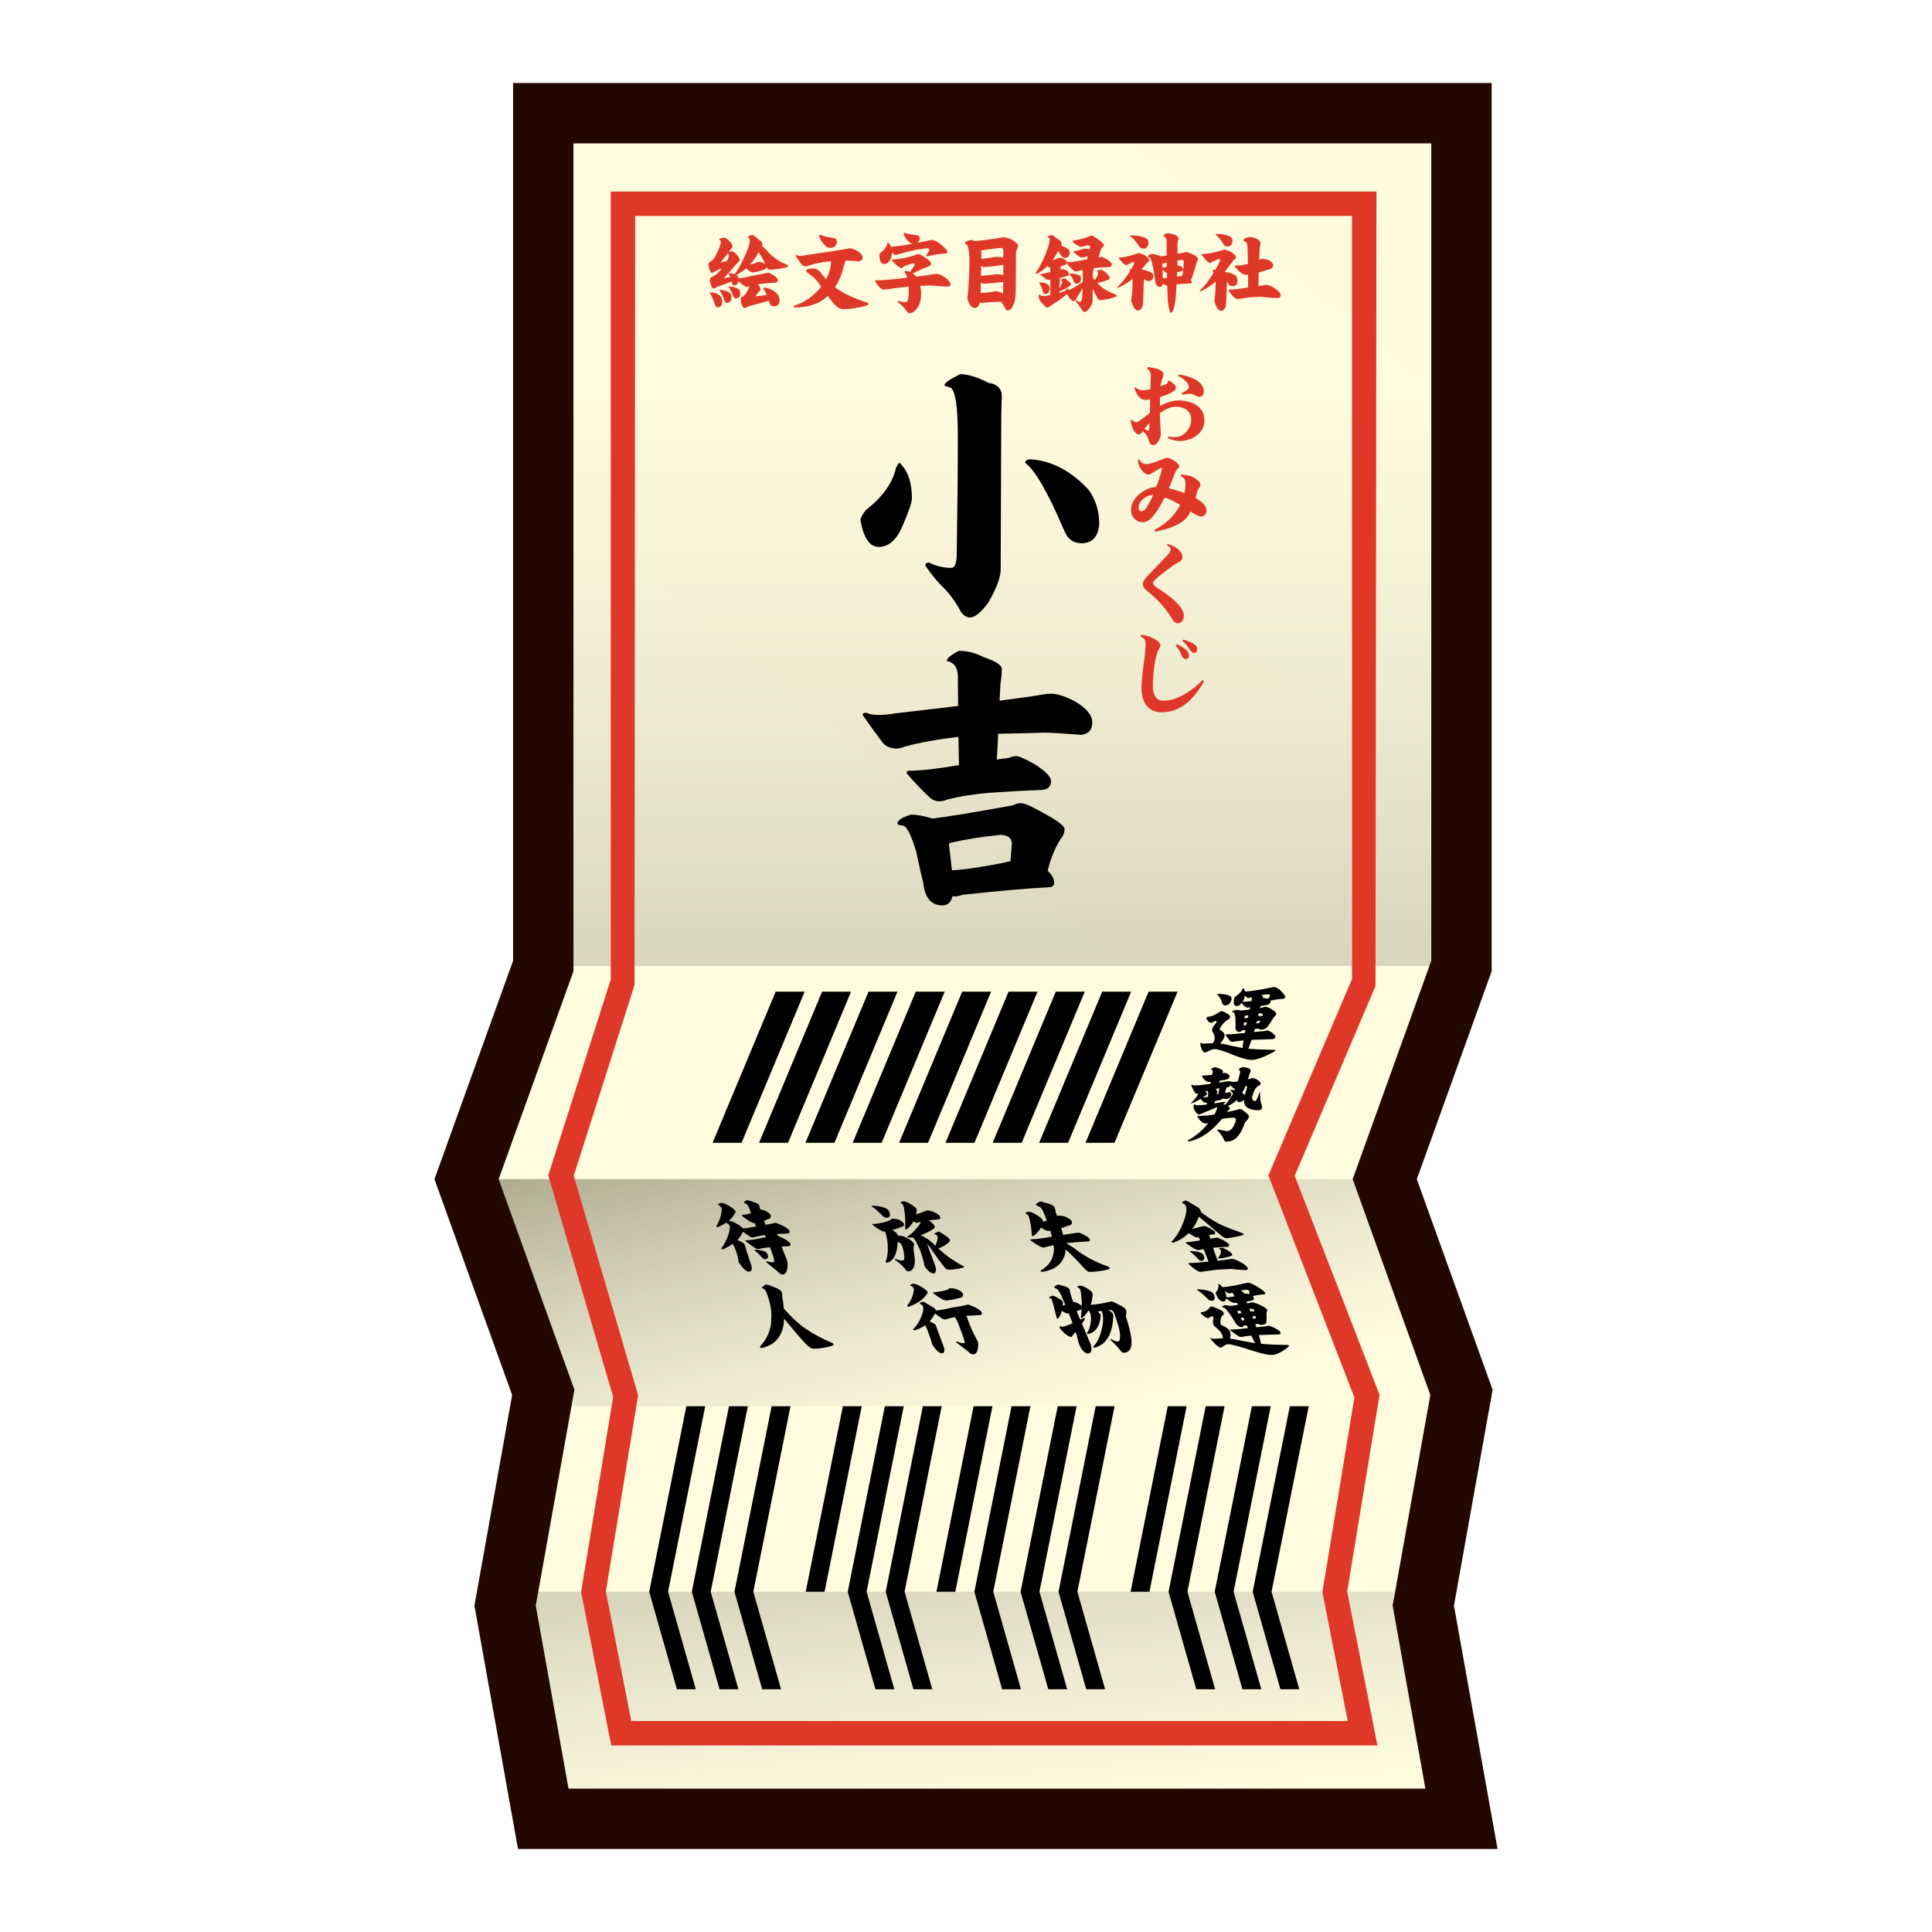 <?xml version="1.0" encoding="utf-8"?>
<!-- Generator: Adobe Illustrator 15.0.0, SVG Export Plug-In . SVG Version: 6.00 Build 0)  -->
<!DOCTYPE svg PUBLIC "-//W3C//DTD SVG 1.1//EN" "http://www.w3.org/Graphics/SVG/1.1/DTD/svg11.dtd">
<svg version="1.1" id="レイヤー_1" xmlns="http://www.w3.org/2000/svg" xmlns:xlink="http://www.w3.org/1999/xlink" x="0px"
	 y="0px" width="64px" height="64px" viewBox="0 0 64 64" style="enable-background:new 0 0 64 64;" xml:space="preserve">
<g>
	<linearGradient id="SVGID_1_" gradientUnits="userSpaceOnUse" x1="28.107" y1="38.255" x2="98.607" y2="-48.245">
		<stop  offset="0" style="stop-color:#FFFCDF"/>
		<stop  offset="0.383" style="stop-color:#FEFADD"/>
		<stop  offset="0.521" style="stop-color:#F9F3D6"/>
		<stop  offset="0.619" style="stop-color:#F0E8CA"/>
		<stop  offset="0.699" style="stop-color:#E4D7BA"/>
		<stop  offset="0.767" style="stop-color:#D4C1A4"/>
		<stop  offset="0.827" style="stop-color:#C1A688"/>
		<stop  offset="0.882" style="stop-color:#AA8568"/>
		<stop  offset="0.932" style="stop-color:#8F6042"/>
		<stop  offset="0.976" style="stop-color:#713719"/>
		<stop  offset="1" style="stop-color:#5F1E00"/>
	</linearGradient>
	<polygon style="fill:url(#SVGID_1_);" points="48.413,60.25 17.996,60.25 16.731,53.188 17.996,46.125 
		15.454,39.062 17.996,32 17.996,24.938 17.996,17.875 17.996,10.812 17.996,3.75 48.413,3.75 
		48.413,10.812 48.413,17.875 48.413,24.938 48.413,32 45.871,39.062 48.413,46.125 47.148,53.188 
			"/>
	<linearGradient id="SVGID_2_" gradientUnits="userSpaceOnUse" x1="33.093" y1="13.25" x2="33.093" y2="70.591">
		<stop  offset="0" style="stop-color:#A7A7A7;stop-opacity:0"/>
		<stop  offset="0.138" style="stop-color:#9D9C97;stop-opacity:0.138"/>
		<stop  offset="0.409" style="stop-color:#837F6D;stop-opacity:0.409"/>
		<stop  offset="0.781" style="stop-color:#59502A;stop-opacity:0.781"/>
		<stop  offset="1" style="stop-color:#3F3200"/>
	</linearGradient>
	<rect x="17.884" y="3.75" style="fill:url(#SVGID_2_);" width="30.417" height="28.25"/>
	<linearGradient id="SVGID_3_" gradientUnits="userSpaceOnUse" x1="33.101" y1="47.635" x2="27.969" y2="26.468">
		<stop  offset="0" style="stop-color:#A7A7A7;stop-opacity:0"/>
		<stop  offset="0.138" style="stop-color:#9D9C97;stop-opacity:0.138"/>
		<stop  offset="0.409" style="stop-color:#837F6D;stop-opacity:0.409"/>
		<stop  offset="0.781" style="stop-color:#59502A;stop-opacity:0.781"/>
		<stop  offset="1" style="stop-color:#3F3200"/>
	</linearGradient>
	<polygon style="fill:url(#SVGID_3_);" points="48.659,46.583 18.242,46.583 15.208,39.062 45.625,39.062 	
		"/>
	<linearGradient id="SVGID_4_" gradientUnits="userSpaceOnUse" x1="32.278" y1="60.226" x2="29.961" y2="35.071">
		<stop  offset="0" style="stop-color:#A7A7A7;stop-opacity:0"/>
		<stop  offset="0.138" style="stop-color:#9D9C97;stop-opacity:0.138"/>
		<stop  offset="0.409" style="stop-color:#837F6D;stop-opacity:0.409"/>
		<stop  offset="0.781" style="stop-color:#59502A;stop-opacity:0.781"/>
		<stop  offset="1" style="stop-color:#3F3200"/>
	</linearGradient>
	<polygon style="fill:url(#SVGID_4_);" points="47.895,60.25 17.478,60.25 15.973,52.729 46.39,52.729 	
		"/>
	<path style="fill:#230802;" d="M49.608,61.25H17.159l-1.443-8.062l1.249-6.976L14.392,39.062
		l2.604-7.236V2.75h32.417v29.425L46.934,39.062l2.511,6.976L48.164,53.188L49.608,61.25z
		 M18.833,59.25h28.385l-1.085-6.062l1.249-6.976L44.809,39.062l2.604-7.236V4.75H18.996
		v27.425L16.518,39.062l2.51,6.976L17.748,53.188L18.833,59.25z"/>
	<path style="fill:#DF3828;" d="M45.629,57.82H20.247l-0.998-5.085L20.312,46.272L18.162,38.938
		l2.07-6.494V6.346h25.365l-0.032,26.319l-2.676,6.284l2.811,7.255l-1.073,6.519
		L45.629,57.82z M20.912,57.012h23.734l-0.84-4.275l1.06-6.446l-2.848-7.354
		l2.771-6.512V7.153H21.04l-0.02,25.476l-2.014,6.318l2.133,7.274l-1.069,6.502
		L20.912,57.012z"/>
	<g>
		<path d="M29.801,15.334c0.271,0.254,0.408,0.646,0.408,1.179
			c0,0.136-0.115,0.464-0.344,0.983c-0.191,0.414-0.445,0.621-0.761,0.621
			c-0.297,0-0.498-0.3-0.603-0.899c0.019-0.074,0.074-0.177,0.167-0.307
			c0.557-0.438,0.891-0.896,1.002-1.373C29.72,15.402,29.764,15.334,29.801,15.334
			z M31.805,12.394c0.253,0,0.565,0.096,0.937,0.287
			c0.297,0.044,0.445,0.195,0.445,0.455c-0.007,0.087-0.013,0.306-0.019,0.658
			c-0.013,2.883-0.019,4.571-0.019,5.065c0,0.267-0.14,0.638-0.417,1.113
			c-0.241,0.321-0.439,0.482-0.594,0.482c-0.155,0-0.278-0.102-0.371-0.306
			c-0.167-0.291-0.359-0.538-0.575-0.742c-0.186-0.191-0.365-0.414-0.538-0.668
			c0-0.068,0.04-0.103,0.12-0.103c0.235,0.118,0.482,0.177,0.742,0.177
			c0.111,0,0.17-0.146,0.177-0.437c0.024-1.583,0.037-2.885,0.037-3.905
			c0-0.971-0.078-1.513-0.232-1.624c-0.143-0.043-0.213-0.07-0.213-0.083
			C31.285,12.69,31.458,12.566,31.805,12.394z M34.143,15.214
			c0.699,0.05,1.336,0.384,1.91,1.002c0.242,0.321,0.361,0.708,0.361,1.159
			c-0.037,0.396-0.223,0.604-0.557,0.622c-0.197,0-0.348-0.059-0.453-0.177
			c-0.037-0.019-0.104-0.133-0.195-0.343c-0.502-1.175-0.916-1.89-1.244-2.144
			C33.965,15.254,34.025,15.214,34.143,15.214z"/>
		<path d="M34.633,24.269c-0.346,0.013-0.867,0.024-1.566,0.037
			c-0.014,0.278-0.028,0.562-0.047,0.854c0.173-0.024,0.309-0.043,0.408-0.056
			c0.074-0.037,0.154-0.056,0.24-0.056c0.088,0,0.285,0.087,0.594,0.26
			c0.354,0.223,0.539,0.408,0.557,0.557c0,0.204-0.123,0.306-0.371,0.306
			c-0.42,0.013-0.986,0.044-1.696,0.093c-0.514,0.044-0.972,0.118-1.373,0.223
			c-0.093,0.037-0.183,0.056-0.27,0.056c-0.124,0-0.231-0.046-0.324-0.139
			c-0.235-0.217-0.486-0.479-0.752-0.789c0-0.056,0.021-0.083,0.065-0.083
			c0.383,0,0.939-0.062,1.67-0.186c-0.007-0.334-0.013-0.646-0.019-0.938
			c-0.681,0.081-1.274,0.189-1.781,0.325C29.875,24.775,29.782,24.797,29.689,24.797
			c-0.204-0.006-0.359-0.077-0.464-0.213c-0.192-0.254-0.408-0.554-0.649-0.9
			c0-0.049,0.04-0.074,0.12-0.074c0.105,0.05,0.241,0.074,0.408,0.074
			c0.161,0,0.353-0.019,0.575-0.056c0.773-0.093,1.46-0.173,2.06-0.241
			c-0.006-0.39-0.009-0.727-0.009-1.011c-0.013-0.278-0.137-0.439-0.371-0.482
			c0.012-0.093,0.148-0.204,0.408-0.334c0.284,0,0.56,0.071,0.825,0.213
			c0.396,0.13,0.594,0.26,0.594,0.39c0,0.137-0.016,0.304-0.046,0.501
			c-0.007,0.18-0.016,0.362-0.028,0.548C33.75,23.131,34.225,23.062,34.541,23.007
			c0.111-0.019,0.203-0.028,0.277-0.028c0.205,0,0.471,0.087,0.799,0.26
			c0.377,0.223,0.566,0.455,0.566,0.696s-0.121,0.377-0.363,0.408
			C35.264,24.3,34.869,24.274,34.633,24.269z M30.172,26.986
			c0.204,0,0.445,0.044,0.724,0.13c0.575-0.074,1.456-0.219,2.644-0.436
			c0.111-0.05,0.201-0.074,0.27-0.074c0.105,0,0.275,0.064,0.51,0.194
			c0.631,0.328,0.945,0.548,0.945,0.659c0,0.124-0.045,0.238-0.139,0.343
			c-0.197,0.328-0.336,0.675-0.418,1.039v0.01
			C34.85,28.981,34.922,29.114,34.922,29.25c0,0.08-0.053,0.127-0.158,0.14
			c-0.717,0.037-1.674,0.12-2.866,0.25c-0.118,0.037-0.208,0.056-0.27,0.056
			c-0.024,0-0.05-0.003-0.074-0.009c-0.05,0.204-0.161,0.306-0.334,0.306
			c-0.377,0-0.591-0.26-0.64-0.779c-0.05-0.179-0.127-0.516-0.232-1.011
			c-0.161-0.532-0.303-0.816-0.427-0.854c-0.13-0.013-0.194-0.034-0.194-0.065
			C29.727,27.179,29.875,27.079,30.172,26.986z M31.535,28.833
			c0.18-0.013,0.387-0.034,0.622-0.065c0.575-0.086,1.014-0.167,1.317-0.241
			c0.012-0.173,0.027-0.364,0.045-0.575c0-0.186-0.123-0.284-0.37-0.297
			c-0.618,0.062-1.166,0.148-1.642,0.26c-0.025,0.007-0.05,0.019-0.074,0.037
			L31.535,28.833z"/>
	</g>
	<g>
		<path style="fill:#DF3828;" d="M23.972,7.874c0.053,0,0.111,0.034,0.175,0.102
			c0.08,0.07,0.119,0.134,0.119,0.19c-0.004,0.029-0.029,0.067-0.076,0.112
			c-0.017,0.023-0.034,0.047-0.051,0.071c0.022-0.01,0.054-0.019,0.093-0.025
			c0.05,0,0.104,0.033,0.161,0.102c0.074,0.068,0.11,0.129,0.11,0.184
			c-0.005,0.03-0.037,0.071-0.096,0.122c-0.128,0.15-0.273,0.313-0.436,0.489
			c0.063-0.012,0.137-0.025,0.218-0.043c-0.019-0.051-0.035-0.082-0.048-0.093
			c0-0.024,0.01-0.037,0.031-0.037c0.062,0.002,0.116,0.014,0.164,0.034
			c0.084-0.115,0.171-0.259,0.26-0.433c0.156-0.32,0.238-0.55,0.246-0.688
			c0-0.059-0.026-0.088-0.079-0.088c0-0.032,0.048-0.062,0.145-0.091
			c0.026,0,0.054,0.013,0.082,0.037c0.063,0.053,0.127,0.103,0.189,0.15
			c0.053,0.03,0.079,0.081,0.079,0.152c-0.002,0.014-0.006,0.024-0.012,0.034
			c0.046,0.032,0.094,0.075,0.145,0.13c0.17,0.208,0.395,0.369,0.673,0.483
			c0.028,0.016,0.043,0.032,0.043,0.052c0,0.019-0.059,0.04-0.176,0.064
			c-0.172,0.032-0.319,0.048-0.444,0.048c-0.029,0-0.061-0.029-0.093-0.087
			c-0.01,0.051-0.051,0.084-0.125,0.102c-0.058,0.021-0.128,0.04-0.209,0.06
			c-0.057,0.009-0.096,0.015-0.116,0.017c-0.062-0.002-0.137-0.047-0.224-0.136
			c-0.107,0.093-0.219,0.166-0.333,0.221c0.011,0.008,0.022,0.016,0.033,0.025
			c0.023,0.019,0.037,0.047,0.043,0.085c0.085-0.002,0.237-0.029,0.458-0.082
			c0.181-0.032,0.34-0.063,0.476-0.094c0.019-0.005,0.037-0.008,0.057-0.008
			c0.028,0,0.085,0.027,0.169,0.082c0.097,0.069,0.145,0.121,0.145,0.155
			c0,0.062-0.037,0.094-0.113,0.094c-0.124,0.005-0.26,0.017-0.407,0.033
			c-0.053,0.008-0.102,0.016-0.146,0.023c0.062,0.062,0.093,0.118,0.093,0.169
			c-0.002,0.02-0.021,0.046-0.06,0.079c-0.039,0.048-0.081,0.098-0.124,0.15
			c0.105-0.012,0.234-0.027,0.388-0.048c-0.044-0.104-0.082-0.172-0.116-0.204
			c0-0.024,0.02-0.037,0.06-0.037C25.489,9.546,25.625,9.613,25.748,9.735
			c0.053,0.064,0.079,0.142,0.079,0.232c-0.012,0.114-0.069,0.174-0.173,0.178
			c-0.059,0-0.104-0.018-0.136-0.054c-0.006-0.004-0.016-0.028-0.031-0.073
			c-0.007-0.021-0.014-0.04-0.02-0.057c-0.207,0.061-0.428,0.12-0.662,0.181
			c-0.067,0.038-0.113,0.059-0.136,0.062c-0.061,0-0.105-0.091-0.136-0.271
			c0.004-0.071,0.031-0.109,0.082-0.113c0.055-0.038,0.1-0.094,0.133-0.167
			c0.048-0.079,0.074-0.136,0.08-0.17c-0.002,0.002-0.005,0.003-0.009,0.003
			c-0.021,0.012-0.04,0.018-0.057,0.018c-0.068,0-0.167-0.064-0.297-0.192
			c-0.014,0.085-0.062,0.134-0.147,0.146c-0.019,0-0.032-0.006-0.039-0.017
			c-0.012-0.017-0.021-0.038-0.025-0.062c-0.006-0.019-0.011-0.037-0.015-0.054
			c-0.152,0.057-0.314,0.116-0.486,0.179c-0.053,0.033-0.086,0.053-0.1,0.057
			c-0.063,0-0.109-0.092-0.136-0.274c0.002-0.07,0.027-0.108,0.077-0.113
			c0.128-0.062,0.233-0.157,0.316-0.283c-0.071,0.028-0.146,0.058-0.221,0.088
			c-0.049,0.036-0.081,0.056-0.096,0.06c-0.055,0-0.097-0.09-0.125-0.27
			c0.004-0.063,0.03-0.099,0.079-0.104c0.085-0.063,0.154-0.162,0.207-0.294
			c0.083-0.168,0.124-0.28,0.124-0.337c0-0.062-0.02-0.093-0.06-0.093
			C23.821,7.913,23.871,7.892,23.972,7.874z M23.53,9.685
			c0.144,0.006,0.255,0.047,0.334,0.124c0.039,0.04,0.06,0.11,0.06,0.213
			c-0.006,0.092-0.051,0.146-0.134,0.161c-0.029,0-0.053-0.007-0.067-0.02
			c-0.017-0.023-0.03-0.05-0.04-0.08c-0.075-0.221-0.134-0.346-0.175-0.376
			C23.508,9.692,23.515,9.685,23.53,9.685z M23.858,9.605
			c0.134,0.004,0.238,0.036,0.314,0.096c0.039,0.03,0.059,0.085,0.059,0.164
			c-0.005,0.097-0.051,0.153-0.136,0.17c-0.028,0-0.049-0.007-0.062-0.02
			C24.019,9.999,24.008,9.977,24,9.95c-0.072-0.19-0.128-0.298-0.167-0.322
			C23.833,9.613,23.842,9.605,23.858,9.605z M24.07,8.652
			c0.047-0.077,0.071-0.133,0.071-0.167c0-0.051-0.013-0.08-0.037-0.088
			C24.031,8.494,23.953,8.594,23.87,8.697C23.926,8.686,23.993,8.671,24.07,8.652z
			 M24.152,9.492c0.134,0.002,0.239,0.031,0.317,0.088
			c0.035,0.026,0.054,0.076,0.054,0.149c-0.004,0.091-0.049,0.143-0.133,0.156
			c-0.028,0-0.05-0.005-0.062-0.015c-0.016-0.017-0.027-0.036-0.037-0.06
			c-0.069-0.173-0.123-0.273-0.161-0.3C24.13,9.499,24.138,9.492,24.152,9.492z
			 M24.843,8.768c0.022-0.005,0.045-0.011,0.068-0.017
			c0.088-0.022,0.144-0.045,0.166-0.067c0.008-0.006,0.017-0.009,0.025-0.009
			c0.03,0,0.082,0.007,0.156,0.02c0.039,0.021,0.07,0.041,0.093,0.06
			C25.348,8.748,25.346,8.741,25.344,8.734c-0.074-0.158-0.145-0.284-0.213-0.377
			C25.043,8.517,24.946,8.653,24.843,8.768z"/>
		<path style="fill:#DF3828;" d="M28.086,8.632c-0.024,0-0.052,0.001-0.082,0.003
			c0,0.042-0.016,0.089-0.045,0.142c-0.059,0.283-0.159,0.529-0.3,0.738
			c0.06,0.049,0.121,0.09,0.184,0.122c0.211,0.136,0.498,0.262,0.859,0.379
			c0.05,0.021,0.074,0.038,0.074,0.054c0,0.017-0.038,0.039-0.113,0.067
			c-0.265,0.068-0.51,0.103-0.735,0.103c-0.097,0-0.194-0.055-0.294-0.164
			c-0.074-0.087-0.145-0.178-0.213-0.271c-0.262,0.252-0.625,0.379-1.089,0.379
			c-0.032,0-0.048-0.017-0.048-0.048c0.314-0.097,0.592-0.274,0.831-0.535
			c0.03-0.036,0.06-0.069,0.088-0.102c-0.008-0.012-0.014-0.021-0.02-0.031
			c-0.107-0.166-0.228-0.293-0.359-0.382c-0.079-0.053-0.119-0.091-0.119-0.113
			c0-0.053,0.08-0.079,0.238-0.079c0.063,0,0.133,0.029,0.206,0.088
			c0.072,0.098,0.145,0.188,0.218,0.269c0.103-0.19,0.156-0.392,0.161-0.603
			c-0.298,0.032-0.548,0.084-0.749,0.155c-0.024,0.014-0.049,0.021-0.074,0.021
			c-0.065-0.002-0.115-0.023-0.149-0.062c-0.061-0.079-0.127-0.175-0.201-0.286
			c0-0.024,0.008-0.036,0.022-0.036c0.034,0.024,0.08,0.036,0.136,0.036
			c0.048,0,0.103-0.006,0.164-0.02c0.713-0.104,1.176-0.176,1.39-0.215
			c0.028-0.01,0.054-0.015,0.076-0.015c0.062,0,0.146,0.027,0.252,0.082
			c0.118,0.072,0.178,0.146,0.178,0.224c0,0.073-0.041,0.114-0.124,0.122
			C28.278,8.641,28.157,8.634,28.086,8.632z M27.167,7.783
			c0.116,0.038,0.261,0.072,0.433,0.103c0.034,0.004,0.063,0.014,0.09,0.031
			c0.023,0.024,0.034,0.059,0.034,0.104c-0.015,0.126-0.091,0.189-0.229,0.189
			c-0.048,0-0.09-0.015-0.128-0.043c-0.126-0.114-0.204-0.232-0.234-0.354
			C27.133,7.794,27.144,7.783,27.167,7.783z"/>
		<path style="fill:#DF3828;" d="M30.412,8.414c0.036,0,0.098,0.028,0.185,0.085
			c0.143,0.089,0.225,0.16,0.243,0.213c0,0.063-0.02,0.098-0.06,0.102
			c-0.049,0.021-0.097,0.04-0.145,0.06c-0.102,0.037-0.235,0.099-0.401,0.184
			c0.045,0.03,0.084,0.066,0.116,0.107c0.258-0.028,0.451-0.056,0.58-0.082
			c0.043-0.006,0.078-0.009,0.104-0.009c0.06,0,0.147,0.037,0.263,0.11
			c0.126,0.091,0.189,0.17,0.189,0.238c0,0.047-0.038,0.07-0.113,0.07
			c-0.062,0-0.168-0.006-0.316-0.017c-0.093-0.012-0.172-0.018-0.237-0.018
			c-0.115,0.002-0.228,0.006-0.337,0.012C30.5,9.541,30.511,9.62,30.515,9.707
			c0,0.234-0.05,0.407-0.147,0.521c-0.075,0.097-0.155,0.145-0.24,0.145
			c-0.03,0-0.061-0.021-0.091-0.062c-0.063-0.102-0.166-0.205-0.306-0.311
			c0-0.021,0.012-0.031,0.034-0.031c0.085,0.028,0.164,0.042,0.237,0.042
			c0.038,0,0.063-0.03,0.077-0.091c0.017-0.083,0.025-0.153,0.025-0.212
			c0-0.077-0.002-0.147-0.006-0.212c-0.012,0-0.021,0-0.031,0
			c-0.229,0.024-0.459,0.054-0.693,0.088C29.337,9.59,29.305,9.594,29.278,9.594
			c-0.079,0-0.177-0.09-0.291-0.271c0-0.024,0.01-0.036,0.03-0.036
			c0.212,0,0.537-0.027,0.977-0.082c0.021-0.002,0.039-0.004,0.057-0.006
			C30.031,9.126,30.004,9.069,29.969,9.025c0-0.036,0.011-0.054,0.033-0.054
			c0.055,0.008,0.104,0.021,0.147,0.04c0.062-0.095,0.112-0.173,0.15-0.235
			c0.005-0.035-0.015-0.054-0.06-0.054c-0.104,0.026-0.198,0.059-0.283,0.097
			c-0.047,0.041-0.081,0.062-0.102,0.062c-0.049-0.003-0.146-0.082-0.292-0.234
			c-0.015-0.015-0.022-0.031-0.022-0.048c0.198,0,0.461-0.05,0.789-0.15
			C30.364,8.426,30.392,8.414,30.412,8.414z M29.969,7.713
			c0.104,0.032,0.232,0.059,0.388,0.079c0.031,0.004,0.059,0.013,0.082,0.025
			c0.019,0.02,0.027,0.046,0.027,0.079c-0.007,0.074-0.037,0.125-0.09,0.153
			c0.136-0.026,0.281-0.058,0.436-0.094c0.026-0.004,0.048-0.006,0.064-0.006
			c0.052,0,0.131,0.035,0.238,0.105c0.181,0.143,0.271,0.241,0.271,0.294
			c0,0.028-0.023,0.045-0.071,0.051c-0.035,0.004-0.076,0.007-0.121,0.009
			c-0.166,0.017-0.325,0.046-0.479,0.087c-0.021,0-0.03-0.012-0.03-0.036
			c0.047-0.064,0.081-0.121,0.102-0.17c0-0.04-0.023-0.062-0.071-0.065
			c-0.228,0.016-0.539,0.079-0.933,0.192c-0.05,0.021-0.084,0.031-0.105,0.031
			c-0.032,0-0.077-0.026-0.136-0.079c0,0.012,0,0.023,0,0.037
			c0,0.096-0.03,0.181-0.09,0.254c-0.038,0.057-0.092,0.085-0.162,0.085
			c-0.105,0-0.158-0.106-0.158-0.319c0-0.012,0.011-0.027,0.031-0.048
			c0.149-0.115,0.229-0.23,0.24-0.346c0.052,0.02,0.088,0.066,0.11,0.142
			c0.188-0.011,0.43-0.044,0.722-0.099c-0.034-0.002-0.064-0.014-0.091-0.034
			C30.028,7.945,29.96,7.848,29.938,7.75C29.938,7.726,29.947,7.713,29.969,7.713z"/>
		<path style="fill:#DF3828;" d="M32.15,7.95c0.042,0,0.09,0.012,0.145,0.034
			c0.18-0.01,0.472-0.047,0.877-0.113c0.035-0.006,0.072-0.008,0.11-0.008
			c0.032,0,0.103,0.021,0.212,0.062c0.152,0.091,0.229,0.16,0.229,0.21
			c-0.005,0.051-0.027,0.117-0.067,0.2c0,0.306-0.003,0.742-0.009,1.31
			c-0.004,0.223-0.029,0.375-0.078,0.456c-0.048,0.122-0.113,0.184-0.195,0.184
			c-0.035,0-0.064-0.035-0.091-0.104c-0.032-0.062-0.075-0.126-0.128-0.189
			c-0.164,0.008-0.356,0.019-0.579,0.034c-0.03,0.007-0.055,0.011-0.073,0.011
			c-0.014,0-0.027-0.003-0.043-0.009c-0.028,0.097-0.078,0.156-0.149,0.179
			c-0.117,0-0.204-0.099-0.261-0.297V9.829c0.018-0.107,0.027-0.218,0.031-0.331
			c0.022-0.281,0.034-0.601,0.034-0.959c-0.014-0.259-0.045-0.402-0.094-0.433
			c-0.036-0.021-0.054-0.035-0.054-0.043C31.967,8.019,32.028,7.98,32.15,7.95z
			 M32.487,9.704c0.022,0,0.044-0.001,0.065-0.003
			c0.173-0.013,0.302-0.027,0.385-0.042c0.017-0.008,0.033-0.012,0.051-0.012
			c0.061,0.006,0.141,0.031,0.242,0.077c0-0.012,0-0.024,0-0.037
			c0.002-0.1,0.004-0.215,0.004-0.346c-0.255,0.028-0.466,0.048-0.634,0.057
			c-0.028,0-0.065-0.011-0.11-0.033C32.49,9.507,32.489,9.619,32.487,9.704z
			 M32.493,9.139C32.651,9.125,32.805,9.109,32.954,9.091
			c0.015-0.004,0.03-0.006,0.045-0.006c0.097,0,0.175,0.01,0.237,0.028
			c0-0.104,0-0.217,0-0.34c-0.248,0.038-0.457,0.062-0.624,0.074
			c-0.03,0-0.067-0.014-0.11-0.04C32.498,8.929,32.495,9.039,32.493,9.139z
			 M32.505,8.578c0.154-0.017,0.304-0.038,0.449-0.064
			c0.015-0.004,0.03-0.006,0.045-0.006c0.097,0,0.175,0.01,0.237,0.028
			c0-0.079,0-0.161,0-0.246c0-0.053-0.029-0.079-0.09-0.079
			c-0.178,0.017-0.34,0.038-0.486,0.062c-0.042,0.009-0.073,0.015-0.094,0.017
			c-0.019,0-0.037-0.002-0.057-0.006C32.508,8.361,32.506,8.46,32.505,8.578z"/>
		<path style="fill:#DF3828;" d="M36.16,7.804c0.024,0,0.062,0.017,0.11,0.051
			c0.2,0.134,0.3,0.224,0.3,0.269c0,0.021-0.018,0.044-0.054,0.068
			c-0.024,0.026-0.038,0.049-0.042,0.067c-0.021,0.053-0.047,0.143-0.08,0.269
			c0.002,0,0.006,0,0.009,0c0.024-0.013,0.05-0.02,0.077-0.02
			c0.025,0,0.086,0.026,0.178,0.079c0.109,0.066,0.167,0.123,0.172,0.17
			c0,0.061-0.037,0.091-0.112,0.091c-0.124,0.005-0.29,0.017-0.495,0.033
			c0.006,0.008,0.008,0.015,0.008,0.021c0,0.017-0.005,0.041-0.017,0.073
			c-0.011,0.064-0.017,0.121-0.017,0.173v0.042
			c0.004,0.002,0.006,0.005,0.008,0.009c0.02,0.028,0.039,0.055,0.061,0.079
			c0.074-0.099,0.112-0.179,0.112-0.24c0-0.034-0.019-0.056-0.057-0.065
			c0-0.012,0.05-0.023,0.147-0.037c0.033,0,0.092,0.035,0.176,0.105
			c0.076,0.062,0.115,0.118,0.115,0.169c0,0.028-0.019,0.048-0.057,0.057
			c-0.102,0.046-0.221,0.08-0.355,0.104c0.065,0.07,0.135,0.132,0.206,0.185
			c0.104,0.069,0.228,0.132,0.37,0.187c0.057,0.024,0.085,0.043,0.085,0.057
			c0,0.017-0.091,0.05-0.271,0.099c-0.158,0.032-0.259,0.048-0.303,0.048
			c-0.026,0-0.059-0.032-0.097-0.099c-0.055-0.1-0.102-0.194-0.141-0.283v0.382
			c0,0.061-0.027,0.137-0.082,0.229c-0.064,0.104-0.129,0.155-0.192,0.155
			c-0.038,0-0.067-0.027-0.088-0.082c-0.053-0.077-0.11-0.158-0.173-0.243
			c-0.012-0.011-0.018-0.023-0.02-0.036c0-0.023,0.007-0.034,0.02-0.034
			c0.04,0.043,0.078,0.065,0.116,0.065s0.062-0.048,0.071-0.142
			c0.007-0.081,0.012-0.187,0.014-0.317C35.807,9.643,35.728,9.775,35.625,9.939
			c-0.009,0.026-0.018,0.039-0.027,0.039c-0.085,0-0.17-0.079-0.255-0.237
			c-0.116,0.107-0.308,0.243-0.571,0.407c-0.021,0.024-0.041,0.04-0.06,0.045
			c-0.049,0-0.118-0.055-0.206-0.164c-0.064-0.085-0.097-0.15-0.097-0.197
			c0-0.032,0.015-0.062,0.042-0.091c0,0.045,0.042,0.067,0.125,0.067
			c0.047,0,0.119-0.011,0.218-0.033V9.269c-0.015,0.002-0.03,0.004-0.046,0.006
			c-0.06,0-0.154-0.06-0.285-0.179c0-0.015,0.008-0.022,0.023-0.022
			c0.105-0.017,0.207-0.038,0.308-0.064V8.876
			c-0.03-0.012-0.062-0.032-0.097-0.062c-0.111,0.115-0.23,0.201-0.359,0.26
			c-0.02,0-0.03-0.012-0.03-0.036c0.077-0.109,0.157-0.249,0.24-0.419
			c0.142-0.312,0.216-0.533,0.224-0.668c0-0.058-0.023-0.087-0.07-0.087
			c0-0.028,0.041-0.055,0.124-0.08c0.024,0,0.051,0.011,0.079,0.031
			c0.062,0.05,0.123,0.095,0.182,0.136c0.055,0.028,0.082,0.074,0.082,0.136
			c-0.004,0.021-0.012,0.038-0.023,0.052c0.078,0.021,0.15,0.053,0.219,0.096
			c0.049,0.038,0.072,0.084,0.072,0.139c-0.009,0.107-0.059,0.163-0.146,0.167
			c-0.051,0-0.089-0.015-0.113-0.043c-0.006-0.003-0.018-0.021-0.037-0.051
			c-0.029-0.051-0.059-0.097-0.084-0.139c-0.062,0.119-0.127,0.224-0.193,0.314
			c0.09-0.022,0.145-0.046,0.164-0.071c0.01-0.007,0.019-0.011,0.025-0.011
			c0.031,0,0.082,0.008,0.153,0.022c0.087,0.045,0.13,0.088,0.13,0.127
			c0.006-0.002,0.011-0.003,0.015-0.003c0.128,0,0.323-0.026,0.585-0.082
			c0.027-0.003,0.051-0.007,0.071-0.011c0.011-0.038,0.021-0.072,0.03-0.104
			c-0.072,0.019-0.137,0.033-0.189,0.042c-0.06,0-0.154-0.061-0.285-0.181
			c0-0.018,0.008-0.025,0.025-0.025c0.104-0.018,0.203-0.045,0.297-0.082
			c0.006-0.004,0.012-0.006,0.018-0.006c0.08,0,0.146,0.008,0.195,0.022
			c0.007-0.032,0.011-0.056,0.011-0.07c0-0.044-0.027-0.065-0.082-0.065
			C35.959,8.142,35.906,8.156,35.866,8.166c-0.04,0.007-0.065,0.011-0.079,0.011
			c-0.166-0.077-0.249-0.141-0.249-0.189c0-0.013,0.013-0.021,0.04-0.025
			c0.207-0.03,0.375-0.074,0.506-0.133C36.115,7.812,36.142,7.804,36.16,7.804z
			 M34.463,9.356c0.111,0.002,0.198,0.028,0.26,0.079
			c0.033,0.024,0.049,0.07,0.049,0.136C34.766,9.67,34.717,9.726,34.625,9.741
			c-0.023,0-0.039-0.006-0.046-0.017c-0.013-0.016-0.022-0.035-0.028-0.06
			c-0.053-0.162-0.092-0.255-0.119-0.277C34.432,9.367,34.442,9.356,34.463,9.356z
			 M35.091,9.696c0.066-0.021,0.137-0.043,0.212-0.065
			c0.006-0.03,0.021-0.059,0.046-0.085C35.354,9.578,35.379,9.594,35.425,9.594
			c0.022-0.004,0.044-0.011,0.065-0.022c0.075-0.039,0.201-0.115,0.379-0.227
			c0-0.062,0-0.128,0-0.197c0-0.085-0.004-0.155-0.012-0.21
			c-0.041,0.012-0.08,0.022-0.115,0.034c-0.033,0.016-0.062,0.022-0.088,0.022
			c-0.036,0-0.07-0.014-0.102-0.042c-0.068-0.064-0.143-0.142-0.221-0.232
			c-0.014,0.042-0.055,0.068-0.122,0.079c-0.024,0.01-0.05,0.02-0.077,0.028
			C35.131,8.854,35.129,8.883,35.125,8.915c0.187,0.006,0.279,0.062,0.279,0.17
			C35.403,9.109,35.394,9.125,35.377,9.133c-0.095,0.026-0.184,0.051-0.266,0.073
			c-0.004,0.109-0.009,0.225-0.015,0.346C35.157,9.44,35.188,9.368,35.188,9.334
			s-0.018-0.054-0.055-0.06c0-0.012,0.042-0.029,0.125-0.054
			c0.028,0.004,0.07,0.034,0.127,0.091c0.059,0.037,0.088,0.07,0.088,0.099
			c0,0.024-0.014,0.046-0.042,0.065c-0.099,0.075-0.21,0.133-0.337,0.172
			C35.092,9.665,35.091,9.681,35.091,9.696z M35.459,9.06
			c0.128,0.002,0.229,0.023,0.3,0.064c0.034,0.02,0.051,0.055,0.051,0.108
			c-0.006,0.096-0.051,0.151-0.136,0.166c-0.026,0-0.045-0.003-0.057-0.011
			c-0.014-0.014-0.025-0.03-0.037-0.051c-0.064-0.142-0.115-0.222-0.155-0.241
			C35.425,9.071,35.436,9.06,35.459,9.06z"/>
		<path style="fill:#DF3828;" d="M37.721,8.384c0.033,0,0.095,0.021,0.184,0.064
			c0.111,0.068,0.167,0.126,0.167,0.173c0,0.032-0.021,0.055-0.062,0.067
			c-0.059,0.076-0.124,0.155-0.195,0.238c0.111,0.017,0.214,0.048,0.309,0.093
			c0.057,0.034,0.085,0.075,0.085,0.122c-0.01,0.105-0.063,0.162-0.162,0.17
			c-0.055,0-0.096-0.017-0.123-0.049c-0.006,0-0.015-0.007-0.026-0.022
			c-0.003,0.032-0.005,0.063-0.005,0.094c-0.008,0.037-0.012,0.137-0.012,0.297
			c-0.008,0.172-0.012,0.284-0.012,0.337c0,0.205-0.061,0.311-0.184,0.316
			c-0.053,0-0.104-0.052-0.152-0.155c-0.04-0.087-0.061-0.152-0.061-0.195
			c0.002-0.021,0.006-0.044,0.012-0.071c0.008-0.058,0.016-0.131,0.023-0.218
			c0.007-0.128,0.011-0.239,0.011-0.333c0-0.026-0.001-0.051-0.003-0.071
			c-0.138,0.117-0.299,0.215-0.483,0.294c-0.011,0-0.019-0.007-0.022-0.022
			c0.16-0.15,0.303-0.329,0.427-0.534c-0.007-0.012-0.015-0.021-0.022-0.028
			c0-0.024,0.016-0.037,0.045-0.037c0.006,0,0.011,0.001,0.014,0.003
			C37.484,8.895,37.496,8.875,37.506,8.855c0.039-0.062,0.061-0.103,0.064-0.121
			c0-0.04-0.012-0.06-0.033-0.06c-0.021,0.006-0.082,0.036-0.182,0.091
			c-0.021,0.015-0.035,0.022-0.045,0.022c-0.047-0.006-0.12-0.071-0.219-0.195
			c-0.02-0.021-0.031-0.042-0.031-0.062c0.159,0,0.359-0.043,0.601-0.13
			C37.686,8.389,37.705,8.384,37.721,8.384z M37.471,7.795
			c0.208,0.004,0.371,0.036,0.49,0.097c0.057,0.029,0.084,0.083,0.084,0.161
			c-0.005,0.104-0.055,0.165-0.146,0.184c-0.047,0-0.083-0.007-0.107-0.02
			c-0.026-0.018-0.047-0.039-0.062-0.065c-0.126-0.188-0.225-0.297-0.294-0.325
			C37.435,7.806,37.447,7.795,37.471,7.795z M38.158,8.414
			c0.059,0,0.128,0.015,0.207,0.043c0.032,0.01,0.06,0.021,0.082,0.034
			c0.062-0.008,0.129-0.017,0.201-0.025c-0.002-0.151-0.003-0.307-0.003-0.467
			c0-0.076-0.021-0.126-0.06-0.15c-0.022-0.01-0.037-0.021-0.043-0.034
			c0-0.024,0.038-0.055,0.113-0.09c0.038,0,0.111,0.012,0.221,0.036
			c0.111,0.042,0.167,0.091,0.167,0.147c0,0.012-0.007,0.025-0.02,0.042
			c-0.011,0.053-0.017,0.099-0.017,0.136c0,0.111,0,0.218,0,0.32
			c0.065-0.012,0.135-0.023,0.206-0.037c0.028-0.012,0.059-0.018,0.091-0.02
			c0.025,0,0.084,0.021,0.176,0.064c0.139,0.057,0.209,0.114,0.209,0.173
			c0,0.021-0.015,0.05-0.043,0.088c-0.043,0.172-0.094,0.341-0.152,0.509
			c-0.01,0.034-0.027,0.062-0.051,0.082c0.025,0.03,0.039,0.061,0.039,0.091
			c0,0.019-0.014,0.029-0.039,0.031c-0.127,0.006-0.281,0.016-0.465,0.031
			c-0.007,0.142-0.016,0.272-0.025,0.393c-0.035,0.366-0.093,0.549-0.172,0.549
			c-0.028-0.006-0.059-0.125-0.091-0.359c-0.009-0.164-0.018-0.345-0.025-0.543
			c-0.004,0-0.007,0-0.009,0c-0.031,0-0.077-0.024-0.135-0.073
			c-0.008,0.079-0.037,0.119-0.088,0.119c-0.097,0-0.15-0.064-0.162-0.192
			c-0.013-0.074-0.035-0.216-0.067-0.428c-0.048-0.225-0.089-0.344-0.124-0.359
			c-0.038-0.005-0.057-0.015-0.057-0.028C38.023,8.468,38.068,8.44,38.158,8.414z
			 M38.65,8.839c0-0.047,0-0.096,0-0.145c-0.018,0.004-0.037,0.01-0.057,0.018
			c-0.023,0.003-0.045,0.007-0.062,0.011c-0.009,0-0.019-0.001-0.028-0.003
			l0.003,0.145C38.558,8.858,38.605,8.85,38.65,8.839z M38.518,9.218
			c0.042-0.002,0.089-0.006,0.143-0.012c-0.002-0.055-0.004-0.11-0.006-0.166
			C38.614,9.021,38.566,8.987,38.51,8.938L38.518,9.218z M38.996,9.017
			c-0.002,0.053-0.004,0.104-0.006,0.15c0.049-0.008,0.089-0.016,0.119-0.022
			c0.017-0.01,0.033-0.015,0.048-0.015c0.004,0,0.009,0,0.015,0
			c0-0.011,0-0.024,0.002-0.039c0.016-0.079,0.027-0.179,0.034-0.297
			c0.004-0.046,0.006-0.089,0.006-0.131c0-0.035-0.019-0.054-0.057-0.054
			c-0.047,0.006-0.099,0.013-0.153,0.021c0,0.055,0,0.107-0.002,0.158
			c0.126,0.019,0.189,0.072,0.189,0.161c-0.002,0.015-0.009,0.024-0.02,0.028
			C39.109,8.992,39.051,9.006,38.996,9.017z"/>
		<path style="fill:#DF3828;" d="M40.567,8.271c0.036,0,0.101,0.022,0.195,0.067
			c0.118,0.072,0.179,0.132,0.179,0.182c0,0.039-0.023,0.068-0.071,0.087
			c-0.087,0.125-0.188,0.258-0.303,0.399c0.136,0.017,0.248,0.052,0.337,0.104
			c0.061,0.038,0.09,0.104,0.09,0.201c-0.006,0.098-0.051,0.154-0.135,0.169
			c-0.053,0-0.09-0.006-0.111-0.02c-0.027-0.021-0.051-0.046-0.067-0.076
			c-0.013-0.019-0.025-0.037-0.036-0.054c0,0.008,0,0.016,0,0.025
			c-0.006,0.038-0.01,0.135-0.012,0.291C40.625,9.817,40.621,9.928,40.621,9.979
			c0,0.206-0.059,0.312-0.178,0.317c-0.055,0-0.107-0.052-0.158-0.156
			c-0.038-0.087-0.057-0.151-0.057-0.195c0.002-0.019,0.006-0.041,0.011-0.067
			c0.006-0.057,0.013-0.129,0.021-0.218c0.007-0.125,0.011-0.233,0.011-0.325
			c0-0.002,0-0.005,0-0.009C40.125,9.457,39.955,9.568,39.762,9.659
			c-0.01,0-0.017-0.008-0.02-0.022c0.173-0.176,0.328-0.38,0.466-0.614
			c-0.011-0.019-0.024-0.035-0.04-0.051c0-0.024,0.017-0.037,0.049-0.037
			c0.012,0,0.024,0.002,0.039,0.006c0.029-0.049,0.057-0.1,0.086-0.152
			c0.045-0.079,0.07-0.131,0.076-0.156c0-0.039-0.012-0.059-0.034-0.059
			c-0.028,0.009-0.11,0.045-0.246,0.107c-0.026,0.021-0.046,0.031-0.057,0.031
			c-0.055-0.008-0.134-0.083-0.237-0.227c-0.025-0.022-0.037-0.046-0.037-0.071
			c0.183,0,0.414-0.042,0.693-0.127C40.527,8.275,40.551,8.271,40.567,8.271z
			 M40.307,7.75c0.188,0.004,0.334,0.032,0.439,0.085
			c0.055,0.03,0.082,0.081,0.082,0.152c-0.006,0.104-0.055,0.163-0.147,0.179
			c-0.046,0-0.077-0.005-0.097-0.015C40.562,8.135,40.543,8.112,40.527,8.086
			c-0.109-0.177-0.195-0.277-0.257-0.303C40.271,7.761,40.283,7.75,40.307,7.75z
			 M41.789,8.573c0.042,0,0.111,0.01,0.207,0.03
			c0.119,0.062,0.178,0.12,0.178,0.173c0,0.083-0.057,0.136-0.17,0.158
			c-0.094,0.032-0.197,0.062-0.308,0.091C41.692,9.177,41.689,9.328,41.688,9.48
			c0.081-0.013,0.147-0.026,0.198-0.039c0.024-0.004,0.045-0.006,0.062-0.006
			c0.062,0,0.154,0.037,0.275,0.11c0.133,0.091,0.2,0.17,0.2,0.237
			c0,0.061-0.038,0.091-0.112,0.091c-0.064,0-0.176-0.007-0.332-0.02
			c-0.096-0.016-0.179-0.022-0.248-0.022c-0.123,0.004-0.24,0.011-0.354,0.022
			c-0.105,0.013-0.213,0.029-0.322,0.048c-0.021,0.004-0.037,0.006-0.049,0.006
			c-0.085,0-0.189-0.098-0.314-0.292c0-0.015,0.012-0.022,0.035-0.022
			c0.127,0,0.324-0.021,0.59-0.064c0.01-0.002,0.02-0.003,0.029-0.003
			c0-0.142-0.002-0.284-0.004-0.428c-0.025,0.004-0.047,0.007-0.062,0.009
			c-0.101-0.006-0.226-0.096-0.376-0.271c0-0.024,0.012-0.037,0.037-0.037
			c0.107-0.002,0.238-0.02,0.396-0.054c-0.002-0.19-0.006-0.38-0.011-0.568
			c-0.016-0.119-0.046-0.178-0.092-0.178c-0.025-0.006-0.041-0.019-0.045-0.037
			c0-0.041,0.063-0.079,0.189-0.113c0.062,0,0.127,0.014,0.195,0.04
			c0.121,0.039,0.182,0.102,0.182,0.187c-0.01,0.055-0.018,0.104-0.025,0.149
			c-0.008,0.129-0.015,0.259-0.02,0.391c0.011-0.008,0.02-0.014,0.027-0.02
			C41.756,8.58,41.772,8.573,41.789,8.573z"/>
	</g>
	<g>
		<path style="fill:#DF3828;" d="M39.897,13.928c0,0.207-0.089,0.376-0.266,0.506
			c-0.159,0.117-0.349,0.176-0.569,0.176c-0.049,0-0.111-0.01-0.189-0.028
			c-0.082-0.022-0.145-0.047-0.186-0.071l0.008-0.051
			c0.061,0.014,0.135,0.02,0.224,0.02c0.149,0,0.276-0.06,0.382-0.181
			c0.105-0.115,0.158-0.247,0.158-0.396c0-0.14-0.051-0.248-0.152-0.326
			c-0.096-0.069-0.217-0.104-0.359-0.104c-0.162,0-0.338,0.073-0.526,0.218
			c0,0.076,0.004,0.192,0.012,0.351c0.011,0.151,0.017,0.268,0.017,0.349
			c0,0.067-0.025,0.142-0.076,0.221c-0.051,0.088-0.109,0.133-0.176,0.133
			c-0.053,0-0.092-0.026-0.115-0.079c-0.01-0.014-0.033-0.077-0.071-0.192
			c-0.017-0.055-0.069-0.117-0.155-0.187c-0.055,0.069-0.098,0.104-0.127,0.104
			c-0.076,0-0.143-0.061-0.199-0.182c-0.037-0.081-0.064-0.172-0.082-0.274
			l0.046-0.03c0.046,0.055,0.095,0.082,0.149,0.082
			c0.035,0,0.109-0.047,0.227-0.139c0.07-0.055,0.143-0.111,0.219-0.17
			l0.008-0.447c-0.066,0.01-0.119,0.015-0.158,0.015
			c-0.156,0-0.279-0.131-0.367-0.391l0.036-0.025
			c0.069,0.065,0.155,0.099,0.255,0.099c0.067,0,0.148-0.011,0.243-0.034
			l0.014-0.446c0-0.111-0.042-0.19-0.124-0.238l0.017-0.051
			c0.351,0.034,0.526,0.117,0.526,0.249c0,0.024-0.018,0.085-0.051,0.182
			c-0.028,0.092-0.045,0.16-0.051,0.203c0.031-0.009,0.079-0.025,0.141-0.048
			c0.072-0.028,0.107-0.057,0.107-0.085c0-0.012-0.002-0.022-0.008-0.034
			l0.045-0.02c0.152,0.085,0.229,0.163,0.229,0.234
			c0,0.059-0.05,0.113-0.149,0.164c-0.035,0.021-0.109,0.054-0.225,0.097
			c-0.062,0.024-0.113,0.042-0.152,0.054c-0.002,0.093-0.003,0.19-0.003,0.294
			c0.221-0.122,0.425-0.184,0.611-0.184c0.233,0,0.43,0.05,0.589,0.149
			C39.805,13.533,39.897,13.705,39.897,13.928z M38.076,14.015l-0.031,0.031
			c-0.03,0.026-0.074,0.08-0.133,0.161c0.059,0.038,0.097,0.057,0.115,0.057
			c0.031,0,0.046-0.035,0.046-0.107C38.073,14.136,38.074,14.089,38.076,14.015z
			 M39.875,12.954c0,0.127-0.05,0.189-0.15,0.189c-0.037,0-0.086-0.017-0.144-0.051
			c-0.054-0.03-0.096-0.045-0.128-0.045c-0.096,0-0.189,0.01-0.282,0.031
			l-0.022-0.06c0.156-0.072,0.234-0.133,0.234-0.184
			c0-0.078-0.043-0.155-0.13-0.232c-0.064-0.061-0.141-0.109-0.229-0.147
			l0.025-0.048c0.19,0.021,0.362,0.071,0.516,0.15
			C39.771,12.662,39.875,12.794,39.875,12.954z"/>
		<path style="fill:#DF3828;" d="M39.965,16.901c0,0.061-0.016,0.111-0.051,0.152
			c-0.031,0.038-0.076,0.057-0.135,0.057c-0.055,0-0.17-0.056-0.346-0.167
			c-0.039,0.089-0.078,0.154-0.115,0.195c-0.113,0.13-0.277,0.236-0.49,0.319
			c-0.132,0.055-0.318,0.106-0.56,0.156l-0.028-0.06
			c0.393-0.202,0.676-0.477,0.852-0.823l0.002-0.003
			c-0.191-0.117-0.362-0.2-0.512-0.249c-0.066,0.132-0.139,0.264-0.221,0.394
			c-0.177,0.284-0.344,0.427-0.5,0.427c-0.109,0-0.203-0.038-0.28-0.116
			c-0.077-0.079-0.116-0.173-0.116-0.282c0-0.196,0.092-0.374,0.277-0.532
			c0.172-0.145,0.359-0.225,0.562-0.237c0.064-0.17,0.124-0.353,0.179-0.549
			c0.002-0.012,0.005-0.028,0.011-0.051c0.002-0.022-0.006-0.034-0.025-0.034
			c-0.021,0-0.086,0.037-0.197,0.11c-0.117,0.075-0.188,0.113-0.213,0.113
			c-0.096,0-0.183-0.061-0.26-0.181c-0.072-0.108-0.107-0.213-0.107-0.314
			l0.048-0.014c0.04,0.107,0.12,0.161,0.243,0.161
			c0.074,0,0.2-0.033,0.379-0.1c0.051-0.021,0.104-0.042,0.156-0.064
			c0.067-0.026,0.119-0.04,0.152-0.04c0.055,0,0.132,0.032,0.232,0.097
			c0.107,0.069,0.16,0.13,0.16,0.181c0,0.026-0.015,0.054-0.045,0.082
			c-0.049,0.039-0.088,0.104-0.115,0.192c-0.061,0.164-0.121,0.315-0.182,0.455
			c0.17,0.04,0.342,0.093,0.518,0.158c0.023-0.104,0.034-0.201,0.034-0.294
			c0-0.073-0.011-0.129-0.031-0.167c-0.022-0.041-0.065-0.075-0.13-0.102
			l0.022-0.051c0.177,0.019,0.298,0.043,0.362,0.073
			c0.18,0.091,0.269,0.181,0.269,0.269c0,0.023-0.015,0.055-0.042,0.097
			c-0.033,0.051-0.053,0.091-0.06,0.119c-0.017,0.067-0.037,0.14-0.06,0.218
			C39.845,16.635,39.965,16.77,39.965,16.901z M38.197,16.397h-0.011
			c-0.104,0-0.208,0.043-0.312,0.128c-0.104,0.086-0.155,0.182-0.155,0.285
			c0,0.085,0.032,0.127,0.099,0.127c0.051,0,0.105-0.04,0.162-0.121
			c0.013-0.021,0.049-0.084,0.107-0.189
			C38.129,16.55,38.166,16.473,38.197,16.397z"/>
		<path style="fill:#DF3828;" d="M39.216,20.39c0,0.074-0.017,0.133-0.048,0.179
			c-0.039,0.053-0.094,0.079-0.164,0.079c-0.047,0-0.096-0.034-0.147-0.102
			C38.83,20.5,38.787,20.434,38.727,20.345C38.541,20.071,38.299,19.814,38,19.575
			c-0.095-0.073-0.143-0.149-0.143-0.229c0-0.069,0.051-0.156,0.15-0.26
			l0.64-0.668c0.089-0.09,0.133-0.165,0.133-0.223
			c0-0.046-0.042-0.089-0.124-0.131l0.022-0.045
			c0.126,0.036,0.233,0.087,0.322,0.152c0.113,0.087,0.17,0.186,0.17,0.295
			c0,0.053-0.029,0.099-0.088,0.139c-0.053,0.026-0.104,0.053-0.155,0.079
			c-0.334,0.243-0.543,0.406-0.629,0.489c-0.069,0.062-0.104,0.111-0.104,0.146
			c0,0.04,0.055,0.097,0.166,0.17C38.932,19.856,39.216,20.156,39.216,20.39z"/>
		<path style="fill:#DF3828;" d="M39.887,22.566c-0.383,0.687-0.852,1.03-1.403,1.03
			c-0.223,0-0.394-0.079-0.515-0.237c-0.104-0.144-0.156-0.333-0.156-0.569
			c0-0.164,0.021-0.408,0.065-0.732c0.048-0.324,0.071-0.566,0.071-0.727
			c0-0.076-0.015-0.13-0.043-0.161c-0.021-0.026-0.062-0.055-0.125-0.085
			l0.015-0.051c0.134,0,0.271,0.037,0.413,0.112
			c0.152,0.081,0.229,0.161,0.229,0.238c0,0.022-0.018,0.064-0.053,0.127
			c-0.061,0.102-0.111,0.296-0.15,0.583c-0.03,0.233-0.045,0.441-0.045,0.622
			c0,0.33,0.119,0.495,0.355,0.495c0.216,0,0.449-0.072,0.702-0.218
			c0.211-0.125,0.408-0.279,0.591-0.464L39.887,22.566z M39.386,21.704
			c0,0.085-0.036,0.127-0.107,0.127c-0.048,0-0.087-0.026-0.119-0.079
			c-0.009-0.024-0.024-0.059-0.045-0.102c-0.03-0.059-0.053-0.104-0.067-0.136
			c-0.033-0.051-0.068-0.095-0.108-0.13l0.054-0.043
			C39.254,21.469,39.386,21.589,39.386,21.704z M39.66,21.503
			c0,0.081-0.035,0.122-0.105,0.122c-0.011,0-0.021,0-0.033,0
			c-0.032-0.01-0.082-0.064-0.15-0.164c-0.071-0.111-0.139-0.186-0.203-0.224
			l0.022-0.048c0.107,0.026,0.204,0.062,0.288,0.104
			C39.6,21.356,39.66,21.426,39.66,21.503z"/>
	</g>
	<g>
		<g>
			<path d="M39.377,40.847c0.137,0.096,0.231,0.145,0.284,0.145
				c0.012,0,0.022-0.004,0.03-0.011c0.002-0.002,0.006-0.003,0.009-0.003
				c0.011,0.018,0.024,0.04,0.038,0.066c0.005,0.014,0.011,0.028,0.018,0.044
				c-0.208,0.039-0.355,0.058-0.439,0.058c-0.029,0-0.039,0.012-0.03,0.034
				c0.206,0.154,0.345,0.231,0.413,0.231c0.019,0,0.036-0.004,0.054-0.011
				c0.035-0.007,0.074-0.014,0.117-0.021c0.054,0.136,0.108,0.273,0.162,0.411
				c-0.282,0.033-0.496,0.05-0.643,0.05c-0.022,0-0.031,0.008-0.025,0.021
				c0.191,0.181,0.328,0.271,0.408,0.271c0.014,0,0.034-0.003,0.06-0.008
				c0.146-0.021,0.291-0.04,0.435-0.058c0.153-0.013,0.316-0.022,0.489-0.029
				c0.06,0,0.132,0.006,0.218,0.019c0.14,0.011,0.236,0.016,0.288,0.016
				c0.063,0,0.086-0.021,0.068-0.063c-0.024-0.061-0.107-0.13-0.25-0.207
				c-0.131-0.066-0.222-0.1-0.273-0.1c-0.019,0-0.043,0.003-0.073,0.008
				c-0.085,0.018-0.217,0.035-0.396,0.053c-0.058-0.146-0.109-0.289-0.155-0.431
				c0.006,0,0.011,0,0.017,0c0.154-0.012,0.3-0.021,0.437-0.026
				c0.069,0,0.093-0.028,0.069-0.086c-0.013-0.032-0.078-0.079-0.195-0.143
				c-0.1-0.052-0.163-0.078-0.189-0.078c-0.02,0-0.038,0.002-0.059,0.005
				c-0.052,0.011-0.109,0.021-0.172,0.029c-0.006-0.023-0.012-0.048-0.017-0.073
				c-0.007-0.018-0.019-0.035-0.032-0.053c0.05-0.006,0.097-0.01,0.139-0.014
				c0.065,0,0.086-0.027,0.062-0.084c-0.011-0.027-0.071-0.071-0.18-0.131
				c-0.091-0.044-0.148-0.065-0.174-0.065c-0.014,0-0.025,0.002-0.034,0.005
				c-0.077,0.021-0.167,0.044-0.27,0.068c-0.033,0.013-0.064,0.021-0.093,0.029
				c0.088-0.117,0.162-0.255,0.22-0.412c0.146,0.118,0.353,0.295,0.621,0.527
				c0.143,0.126,0.235,0.188,0.279,0.188c0.07,0,0.19-0.019,0.359-0.055
				c0.164-0.035,0.242-0.062,0.234-0.081c-0.011-0.017-0.082-0.048-0.215-0.095
				c-0.255-0.088-0.477-0.18-0.665-0.275c-0.187-0.105-0.369-0.227-0.549-0.365
				c0.002-0.011,0.003-0.021,0.001-0.031c-0.029-0.072-0.079-0.123-0.146-0.152
				c-0.086-0.051-0.173-0.102-0.26-0.152c-0.045-0.028-0.08-0.042-0.104-0.042
				c-0.083,0.03-0.12,0.059-0.108,0.087c0.057,0,0.099,0.035,0.127,0.104
				c0.042,0.144-0.015,0.384-0.168,0.72c-0.092,0.186-0.196,0.337-0.312,0.454
				c0.01,0.022,0.023,0.033,0.045,0.033
				C39.058,41.1,39.232,40.992,39.377,40.847z"/>
			<path d="M39.813,41.768c0.079-0.016,0.102-0.071,0.067-0.168
				c-0.02-0.047-0.052-0.08-0.099-0.1c-0.09-0.036-0.202-0.056-0.334-0.058
				c-0.022,0-0.03,0.01-0.022,0.029c0.049,0.021,0.138,0.099,0.264,0.233
				c0.016,0.021,0.034,0.037,0.055,0.05
				C39.761,41.764,39.783,41.768,39.813,41.768z"/>
			<path d="M40.382,41.691c0.165-0.018,0.299-0.047,0.403-0.089
				c0.03-0.011,0.042-0.025,0.034-0.045c-0.017-0.04-0.067-0.086-0.155-0.139
				c-0.095-0.057-0.157-0.084-0.188-0.084c-0.073,0.011-0.107,0.021-0.103,0.031
				c0.032,0.009,0.055,0.027,0.066,0.055c0.024,0.06-0.004,0.144-0.087,0.25
				C40.358,41.685,40.368,41.691,40.382,41.691z"/>
			<path d="M41.775,44.516c-0.012-0.062-0.03-0.14-0.06-0.236
				c-0.004-0.018-0.009-0.036-0.015-0.055c0.002,0,0.004,0,0.008,0
				c0.27-0.011,0.481-0.018,0.638-0.021c0.066,0,0.089-0.024,0.068-0.073
				c-0.021-0.038-0.089-0.087-0.201-0.145c-0.099-0.045-0.159-0.068-0.182-0.068
				c-0.032,0-0.059,0.006-0.081,0.016c-0.07,0.008-0.183,0.019-0.337,0.034
				c-0.011-0.033-0.021-0.066-0.032-0.1c0.037-0.003,0.071-0.008,0.103-0.013
				c0.025,0.02,0.056,0.03,0.091,0.034c0.111,0,0.169-0.032,0.172-0.095
				c0.014-0.077,0.016-0.172,0.006-0.286c0.002-0.022,0.007-0.043,0.015-0.061
				c0.013-0.018,0.014-0.039,0.003-0.065c-0.018-0.042-0.111-0.101-0.28-0.176
				c-0.109-0.044-0.184-0.065-0.222-0.065c-0.022,0-0.044,0.006-0.066,0.019
				c-0.029,0.007-0.059,0.013-0.088,0.018c-0.008-0.022-0.015-0.043-0.022-0.062
				c0.062-0.013,0.121-0.023,0.175-0.034c0.065-0.014,0.085-0.049,0.062-0.104
				c-0.005-0.013-0.017-0.025-0.034-0.04c0.088-0.024,0.181-0.042,0.278-0.053
				c0.037-0.001,0.07-0.004,0.1-0.008c0.034-0.005,0.046-0.021,0.035-0.05
				c-0.018-0.043-0.129-0.126-0.33-0.246c-0.116-0.06-0.195-0.09-0.237-0.09
				c-0.011,0-0.025,0.002-0.042,0.006c-0.345,0.084-0.614,0.131-0.807,0.142
				c-0.045-0.06-0.092-0.098-0.139-0.113c0.028,0.095,0.004,0.188-0.075,0.281
				c-0.006,0.02-0.007,0.034-0.003,0.044c0.072,0.176,0.149,0.263,0.234,0.263
				c0.056,0,0.088-0.023,0.098-0.07c0.005-0.009,0.009-0.02,0.011-0.032
				c0.126,0.099,0.219,0.149,0.278,0.152c0.021,0,0.05-0.002,0.083-0.008
				C40.99,43.178,41,43.202,41.009,43.225c-0.114,0.02-0.201,0.031-0.259,0.036
				c-0.068-0.017-0.126-0.025-0.171-0.025c-0.069,0.021-0.099,0.042-0.089,0.065
				c0.003,0.009,0.021,0.014,0.056,0.016c0.033,0.009,0.097,0.077,0.188,0.204
				c0.075,0.118,0.128,0.198,0.157,0.242c0.067,0.133,0.15,0.199,0.25,0.199
				c0.038,0,0.057-0.02,0.057-0.058c0.012,0.002,0.023,0.003,0.037,0.003
				c0.013,0,0.034-0.001,0.065-0.003c0.013,0.031,0.026,0.062,0.04,0.092
				c-0.25,0.031-0.441,0.047-0.577,0.047c-0.014,0-0.018,0.008-0.011,0.024
				c0.097,0.073,0.182,0.135,0.258,0.186c0.034,0.023,0.065,0.034,0.096,0.034
				c0.031,0,0.063-0.004,0.098-0.013c0.075-0.013,0.159-0.022,0.248-0.031
				c0.029,0.061,0.056,0.119,0.083,0.176c0.016,0.025,0.033,0.051,0.049,0.073
				c-0.023-0.004-0.044-0.006-0.062-0.008c-0.221-0.037-0.436-0.077-0.641-0.121
				c-0.053-0.007-0.098-0.013-0.138-0.019c0.029-0.061,0.03-0.14,0.001-0.236
				c-0.032-0.078-0.127-0.149-0.284-0.212c-0.011-0.011-0.021-0.023-0.027-0.04
				c-0.015-0.118,0.009-0.215,0.07-0.288c0.04-0.011,0.049-0.041,0.028-0.092
				c-0.017-0.04-0.101-0.091-0.255-0.152c-0.083-0.03-0.134-0.045-0.152-0.045
				c-0.02,0-0.034,0.011-0.043,0.032c-0.083,0.103-0.175,0.154-0.274,0.154
				c-0.027,0-0.035,0.019-0.021,0.055c0.107,0.099,0.192,0.147,0.253,0.147
				c0.009-0.005,0.039-0.027,0.09-0.065c0.033,0,0.057,0.015,0.068,0.045
				l0.002,0.005c-0.021,0.104-0.025,0.171-0.012,0.204
				c0.021,0.05,0.052,0.09,0.095,0.121c0.102,0.079,0.171,0.161,0.206,0.247
				c0.017,0.042,0.023,0.077,0.02,0.107c-0.134,0.009-0.229,0.015-0.285,0.019
				c-0.057,0-0.101-0.015-0.133-0.042c0.012,0.029,0.03,0.062,0.057,0.1
				c0.138,0.157,0.238,0.236,0.302,0.236c0.114-0.077,0.187-0.116,0.214-0.116
				c0.039,0,0.078,0.004,0.118,0.011c0.088,0.02,0.22,0.055,0.4,0.105
				c0.293,0.102,0.543,0.174,0.75,0.218c0.071,0.016,0.138,0.023,0.202,0.023
				c0.107,0,0.241-0.054,0.401-0.16c0.12-0.082,0.175-0.134,0.167-0.154
				c-0.011-0.013-0.04-0.019-0.09-0.019
				C42.284,44.549,42.007,44.537,41.775,44.516z M41.605,43.668h-0.002
				c-0.022,0-0.042,0.004-0.06,0.013c-0.01,0.002-0.019,0.004-0.028,0.006
				c-0.01-0.024-0.02-0.05-0.029-0.076c0.031-0.006,0.066-0.011,0.104-0.016
				C41.597,43.621,41.602,43.646,41.605,43.668z M41.428,43.351
				c0.064,0,0.104,0.019,0.12,0.055c0.002,0.013,0.004,0.025,0.008,0.04
				c-0.028-0.006-0.063-0.009-0.104-0.009c-0.009,0-0.02,0.002-0.032,0.006
				c-0.009-0.026-0.02-0.055-0.031-0.084
				C41.401,43.356,41.414,43.354,41.428,43.351z M41.311,42.724
				c0.036,0.003,0.062,0.023,0.077,0.06c0.002,0.026,0.002,0.058,0,0.092
				c-0.006-0.003-0.015-0.007-0.024-0.01c-0.064-0.011-0.111-0.017-0.142-0.017
				c-0.004,0-0.007,0-0.011,0c-0.015-0.036-0.053-0.068-0.116-0.097
				C41.175,42.736,41.246,42.727,41.311,42.724z M40.626,42.976
				c0.001-0.043-0.008-0.088-0.027-0.137c-0.011-0.026-0.022-0.051-0.033-0.074
				c0.082,0.057,0.137,0.084,0.163,0.084c0.013,0,0.03-0.006,0.054-0.018
				c0.012-0.006,0.024-0.009,0.035-0.011c0.027,0.024,0.052,0.062,0.071,0.11
				c0.001,0.003,0.004,0.009,0.007,0.016
				C40.793,42.962,40.702,42.972,40.626,42.976z M41.023,43.516l-0.041-0.081h0.002
				c0.036-0.007,0.07-0.015,0.104-0.021c0.012,0.028,0.024,0.058,0.037,0.09
				C41.095,43.508,41.061,43.513,41.023,43.516z M41.141,43.744l-0.044-0.087h0.003
				c0.028-0.003,0.058-0.006,0.089-0.008c0.013,0.026,0.024,0.055,0.037,0.084
				C41.195,43.737,41.167,43.74,41.141,43.744z"/>
			<path d="M39.663,42.744c0.062,0.021,0.173,0.112,0.331,0.272
				c0.021,0.025,0.043,0.044,0.071,0.059c0.02,0.01,0.049,0.016,0.088,0.016
				c0.084-0.018,0.107-0.078,0.07-0.182c-0.024-0.06-0.063-0.102-0.12-0.126
				c-0.112-0.043-0.254-0.068-0.425-0.073
				C39.659,42.71,39.654,42.722,39.663,42.744z"/>
		</g>
		<g>
			<path d="M35.587,41.351c-0.105-0.072-0.195-0.128-0.271-0.168
				c0.008-0.002,0.017-0.004,0.026-0.005c0.241-0.025,0.468-0.042,0.681-0.053
				c0.07,0,0.094-0.027,0.072-0.081c-0.013-0.032-0.073-0.078-0.185-0.14
				c-0.097-0.047-0.159-0.071-0.187-0.071c-0.028,0-0.058,0.003-0.086,0.009
				c-0.127,0.021-0.267,0.042-0.421,0.065c-0.017-0.072-0.037-0.146-0.061-0.224
				c0.085-0.026,0.164-0.053,0.234-0.081C35.495,40.58,35.531,40.53,35.5,40.453
				c-0.02-0.049-0.1-0.103-0.238-0.16c-0.097-0.018-0.166-0.026-0.208-0.026
				c-0.014,0-0.026,0.005-0.035,0.016c-0.017-0.045-0.034-0.091-0.053-0.137
				c0.004-0.038-0.005-0.083-0.025-0.134c-0.032-0.08-0.146-0.138-0.34-0.173
				c-0.053-0.024-0.104-0.037-0.151-0.037c-0.1,0.048-0.142,0.091-0.127,0.129
				c0.102,0.02,0.18,0.085,0.235,0.197c0.044,0.109,0.084,0.213,0.119,0.31
				c-0.045,0.012-0.088,0.021-0.131,0.028c0.002-0.014-0.002-0.031-0.011-0.053
				c-0.019-0.047-0.107-0.116-0.265-0.207c-0.086-0.045-0.156-0.068-0.211-0.068
				c-0.069,0.021-0.098,0.046-0.086,0.074c0.049,0,0.087,0.034,0.115,0.104
				c0.051,0.19,0.081,0.391,0.091,0.599c0.01,0.022,0.025,0.034,0.046,0.034
				c0.115-0.079,0.199-0.174,0.254-0.284c0.11,0.074,0.196,0.111,0.258,0.113
				c0.015,0,0.031-0.002,0.054-0.005c0.021,0.066,0.04,0.13,0.056,0.191
				c-0.324,0.06-0.552,0.089-0.683,0.089c-0.029,0-0.039,0.011-0.031,0.031
				c0.218,0.161,0.361,0.242,0.435,0.242c0.033,0,0.062-0.007,0.088-0.021
				c0.074-0.019,0.157-0.038,0.245-0.058c0.02,0.144,0.014,0.253-0.018,0.328
				c-0.04,0.206-0.179,0.379-0.416,0.517c0.01,0.026,0.03,0.04,0.058,0.04
				c0.423-0.062,0.678-0.268,0.765-0.619c0.004-0.039,0.005-0.08,0.005-0.124
				C35.438,41.511,35.603,41.673,35.79,41.875c0.142,0.172,0.242,0.258,0.304,0.258
				c0.146,0,0.311-0.018,0.495-0.053c0.127-0.029,0.187-0.054,0.18-0.071
				c-0.011-0.024-0.037-0.045-0.081-0.062C36.273,41.803,35.906,41.604,35.587,41.351z"
				/>
			<path d="M37.062,43.217c-0.137-0.07-0.215-0.105-0.234-0.105
				s-0.048,0.006-0.086,0.016c-0.202,0.048-0.404,0.08-0.607,0.098
				c0.027-0.086,0.045-0.178,0.053-0.275c0.018-0.032,0.015-0.076-0.009-0.134
				c-0.015-0.037-0.09-0.094-0.225-0.171c-0.074-0.04-0.137-0.061-0.186-0.061
				c-0.062,0.018-0.089,0.039-0.078,0.065c0.044,0,0.078,0.031,0.104,0.095
				c0.029,0.168,0.042,0.342,0.039,0.522c-0.022-0.037-0.086-0.078-0.192-0.123
				c-0.032-0.008-0.062-0.013-0.091-0.017c-0.011-0.027-0.021-0.055-0.029-0.081
				c-0.043-0.124-0.07-0.21-0.08-0.257c0.005-0.026,0.004-0.049-0.003-0.065
				c-0.021-0.053-0.099-0.097-0.232-0.132c-0.08-0.026-0.133-0.039-0.155-0.039
				c-0.096,0.036-0.137,0.072-0.122,0.107c0.006,0.007,0.03,0.017,0.072,0.029
				c0.044,0.031,0.088,0.091,0.132,0.178c0.049,0.108,0.101,0.228,0.157,0.357
				c-0.002,0-0.005,0.001-0.007,0.003c-0.028,0.008-0.057,0.016-0.084,0.021
				c0.003-0.018,0.005-0.036,0.007-0.055c0.013-0.017,0.013-0.041-0.001-0.074
				c-0.016-0.04-0.078-0.085-0.187-0.136c-0.071-0.042-0.127-0.063-0.165-0.063
				c-0.075,0.033-0.109,0.059-0.106,0.076c0.048,0,0.078,0.017,0.092,0.05
				c0.029,0.073,0.085,0.281,0.168,0.622c0.005,0.013,0.015,0.019,0.028,0.019
				c0.062-0.042,0.107-0.13,0.137-0.263c0.088,0.056,0.156,0.085,0.204,0.087
				c0.009,0,0.019-0.001,0.03-0.003c0.003,0.009,0.008,0.02,0.012,0.031
				c0.036,0.088,0.074,0.186,0.113,0.294C35.434,43.875,35.356,43.906,35.298,43.925
				c-0.028,0.013-0.062,0.021-0.098,0.026c-0.042,0-0.07-0.011-0.086-0.034
				c-0.011,0.028-0.01,0.061,0.005,0.098c0.16,0.182,0.281,0.272,0.366,0.272
				c0.02,0,0.032-0.013,0.037-0.039c0.041-0.044,0.077-0.087,0.109-0.129
				c0.027,0.082,0.05,0.16,0.067,0.233c0.017,0.077,0.033,0.136,0.049,0.176
				c0.072,0.179,0.164,0.283,0.276,0.312c0.126,0,0.163-0.101,0.111-0.302
				c-0.021-0.052-0.118-0.281-0.292-0.688c0.074-0.104,0.107-0.164,0.1-0.184
				h-0.042c-0.038,0.018-0.076,0.034-0.114,0.05
				c-0.024-0.056-0.05-0.115-0.077-0.179c-0.015-0.036-0.028-0.071-0.042-0.104
				c0.031-0.009,0.06-0.019,0.083-0.029c0.038-0.007,0.064-0.02,0.079-0.039
				c-0.005,0.088-0.014,0.178-0.025,0.271c0.008,0.021,0.022,0.031,0.042,0.031
				c0.084-0.077,0.154-0.163,0.207-0.257c0.022,0.012,0.043,0.041,0.062,0.086
				c0.032,0.09,0.036,0.209,0.01,0.357c-0.024,0.138-0.064,0.239-0.121,0.305
				c0.009,0.022,0.023,0.033,0.043,0.033c0.239-0.056,0.377-0.243,0.411-0.563
				c0.007-0.032,0.006-0.058-0.001-0.076c-0.014-0.033-0.048-0.067-0.103-0.103
				c0.047-0.011,0.09-0.02,0.13-0.026c0.008,0.014,0.018,0.031,0.026,0.053
				c0.05,0.15,0.041,0.354-0.027,0.608c-0.061,0.236-0.15,0.411-0.269,0.525
				c0.009,0.022,0.024,0.034,0.045,0.034c0.375-0.097,0.581-0.423,0.617-0.979
				c0.009-0.056,0.007-0.101-0.007-0.134c-0.019-0.045-0.068-0.09-0.151-0.134
				c0.016-0.002,0.034-0.002,0.052-0.002c0.063,0,0.108,0.033,0.136,0.102
				s0.072,0.2,0.134,0.396c0.053,0.179,0.073,0.317,0.061,0.417
				c0.003,0.084-0.028,0.129-0.094,0.134c-0.037-0.007-0.107-0.035-0.214-0.086
				c-0.015,0-0.02,0.007-0.014,0.021c0.124,0.11,0.24,0.235,0.351,0.376
				c0.027,0.038,0.054,0.058,0.078,0.058c0.199,0,0.291-0.132,0.274-0.394
				c-0.012-0.198-0.074-0.47-0.188-0.814c-0.003-0.029,0.002-0.05,0.013-0.062
				c0.013-0.055,0.009-0.107-0.013-0.16C37.279,43.344,37.202,43.288,37.062,43.217
				z"/>
		</g>
		<g>
			<path d="M29.223,40.264c0.021,0.023,0.046,0.042,0.075,0.058
				c0.021,0.011,0.052,0.017,0.091,0.017c0.086-0.017,0.112-0.075,0.08-0.177
				c-0.027-0.067-0.071-0.115-0.133-0.142c-0.116-0.049-0.263-0.075-0.44-0.078
				c-0.021,0-0.027,0.011-0.02,0.031C28.941,39.995,29.057,40.093,29.223,40.264z"/>
			<path d="M31.084,41.358c0.143-0.051,0.26-0.122,0.352-0.213
				c0.031-0.022,0.041-0.05,0.028-0.081c-0.016-0.04-0.071-0.088-0.164-0.142
				c-0.103-0.077-0.173-0.118-0.212-0.123c-0.099,0.038-0.145,0.066-0.138,0.084
				c0.054,0.007,0.089,0.032,0.106,0.076c0.018,0.045-0.005,0.147-0.069,0.307
				c-0.018-0.016-0.033-0.032-0.05-0.05c-0.105-0.098-0.182-0.16-0.231-0.187
				c-0.019-0.014-0.036-0.021-0.052-0.021c-0.002,0-0.006,0-0.011,0
				c-0.002-0.004-0.004-0.008-0.005-0.011c-0.009-0.022-0.058-0.048-0.146-0.076
				c0.015-0.006,0.031-0.012,0.051-0.019c0.228-0.095,0.364-0.17,0.408-0.226
				c0.019-0.009,0.024-0.021,0.02-0.034C30.938,40.562,30.873,40.493,30.775,40.438
				c-0.005-0.002-0.009-0.005-0.014-0.008c0.127-0.02,0.237-0.032,0.329-0.037
				c0.054-0.009,0.071-0.04,0.049-0.095c-0.018-0.045-0.097-0.1-0.237-0.162
				c-0.077-0.026-0.141-0.04-0.189-0.04c-0.018,0-0.032,0.005-0.045,0.014
				c-0.09,0.042-0.198,0.08-0.326,0.115c0.005-0.022,0.01-0.047,0.015-0.073
				c0.019-0.024,0.019-0.06,0-0.105c-0.018-0.044-0.098-0.106-0.243-0.188
				c-0.077-0.044-0.143-0.065-0.193-0.065c-0.07,0.017-0.1,0.039-0.09,0.065
				c0.042,0,0.077,0.035,0.104,0.104c0.05,0.233,0.064,0.477,0.048,0.732
				c0.009,0.022,0.023,0.034,0.047,0.034c0.094-0.077,0.17-0.165,0.226-0.265
				c0.054,0.029,0.089,0.044,0.104,0.044c0.018,0,0.032-0.004,0.042-0.013
				c0.031-0.006,0.062-0.011,0.094-0.016c0.003,0.043-0.056,0.129-0.177,0.257
				c-0.068,0.086-0.158,0.164-0.268,0.233c0.008,0.02,0.021,0.029,0.041,0.029
				c0.042,0,0.084-0.003,0.126-0.008c0.004,0.002,0.012,0.005,0.024,0.01
				c0.048,0.026,0.12,0.148,0.217,0.365c0.06,0.15,0.104,0.285,0.131,0.404
				c0.015,0.049,0.022,0.096,0.024,0.139l0.015,0.037
				c0.108,0.161,0.211,0.241,0.307,0.241c0.077-0.029,0.088-0.125,0.033-0.286
				c-0.028-0.071-0.103-0.272-0.225-0.604c-0.014-0.038-0.024-0.072-0.035-0.103
				c0.062,0.075,0.133,0.173,0.213,0.292c0.128,0.188,0.261,0.366,0.396,0.532
				c0.026,0.028,0.068,0.042,0.124,0.042c0.14,0,0.29-0.022,0.453-0.068
				c0.034-0.005,0.048-0.018,0.04-0.036c-0.187-0.099-0.358-0.204-0.516-0.317
				C31.302,41.552,31.19,41.458,31.084,41.358z"/>
			<path d="M29.411,41.403c-0.005,0.157-0.029,0.288-0.074,0.394
				c0.01,0.022,0.023,0.034,0.043,0.034c0.22-0.057,0.34-0.287,0.359-0.693
				c0.017,0.006,0.029,0.013,0.041,0.021c0.045,0.014,0.081,0.056,0.109,0.126
				c0.029,0.086,0.05,0.184,0.064,0.294c0.01,0.062,0.01,0.111-0.003,0.145
				c-0.02,0.022-0.051,0.033-0.093,0.033c-0.033,0-0.1-0.018-0.2-0.055
				c-0.015,0-0.019,0.008-0.012,0.023c0.124,0.093,0.229,0.186,0.312,0.278
				c0.045,0.073,0.089,0.11,0.134,0.11c0.094,0,0.159-0.059,0.193-0.176
				c0.034-0.126,0.027-0.29-0.02-0.493c-0.005-0.068-0.003-0.121,0.003-0.158
				c0.015-0.034,0.018-0.06,0.012-0.075c-0.025-0.063-0.086-0.121-0.185-0.174
				c-0.121-0.066-0.204-0.1-0.25-0.1c-0.029,0-0.062-0.002-0.097-0.005
				c-0.003-0.008-0.005-0.014-0.007-0.019c-0.023-0.06-0.084-0.115-0.183-0.168
				c0.111-0.028,0.208-0.06,0.288-0.095c0.086-0.018,0.117-0.059,0.091-0.123
				c-0.017-0.044-0.084-0.09-0.198-0.137c-0.081-0.014-0.138-0.021-0.169-0.021
				c-0.016,0-0.028,0.005-0.038,0.016c-0.023,0.031-0.102,0.065-0.238,0.102
				c-0.148,0.037-0.275,0.057-0.382,0.059c-0.014,0-0.018,0.007-0.013,0.021
				c0.185,0.15,0.317,0.228,0.399,0.231c0.005,0,0.011-0.001,0.018-0.003
				c0.004,0.012,0.01,0.024,0.014,0.036
				C29.385,40.976,29.411,41.165,29.411,41.403z"/>
			<path d="M32.276,43.295c-0.117-0.052-0.188-0.078-0.215-0.078
				c-0.029,0-0.055,0.007-0.076,0.021c-0.087,0.018-0.245,0.046-0.476,0.084
				c-0.204,0.049-0.371,0.079-0.503,0.09c-0.026-0.057-0.067-0.097-0.124-0.121
				c-0.075-0.044-0.151-0.089-0.229-0.137c-0.037-0.022-0.066-0.034-0.088-0.034
				c-0.074,0.024-0.106,0.05-0.097,0.076c0.05,0,0.087,0.032,0.112,0.095
				c0.023,0.091-0.017,0.243-0.12,0.457c-0.065,0.115-0.136,0.211-0.212,0.286
				c0.01,0.022,0.024,0.034,0.046,0.034c0.134-0.039,0.253-0.095,0.355-0.168
				c0.023,0.04,0.044,0.084,0.063,0.134c0.03,0.075,0.062,0.164,0.099,0.268
				c0.023,0.069,0.042,0.127,0.055,0.173c0.003,0.02,0.008,0.038,0.014,0.055
				C30.897,44.567,30.937,44.624,31,44.699c0.08,0.088,0.145,0.132,0.192,0.132
				c0.104-0.006,0.121-0.096,0.052-0.271c-0.017-0.042-0.05-0.131-0.101-0.266
				c-0.051-0.127-0.08-0.208-0.091-0.241C31.042,44.027,31.033,44,31.025,43.97
				c-0.008-0.024-0.016-0.046-0.021-0.062c-0.01-0.023-0.029-0.044-0.06-0.063
				c-0.054-0.029-0.104-0.054-0.148-0.073c0.066-0.075,0.125-0.162,0.174-0.26
				c0.082,0.06,0.158,0.112,0.228,0.16c0.037,0.024,0.073,0.036,0.109,0.036
				c0.03,0,0.059-0.007,0.087-0.021c0.071-0.021,0.153-0.039,0.242-0.056
				c0.034,0.053,0.068,0.122,0.103,0.208c0.098,0.246,0.166,0.429,0.201,0.546
				c0.021,0.073,0.016,0.11-0.017,0.11c-0.07,0-0.149-0.021-0.235-0.061
				c-0.014,0-0.017,0.01-0.009,0.031c0.011,0.014,0.028,0.029,0.05,0.045
				c0.124,0.091,0.24,0.179,0.348,0.265c0.053,0.06,0.107,0.089,0.165,0.089
				c0.074,0,0.124-0.06,0.15-0.181c0.021-0.104,0.019-0.191-0.009-0.26
				c-0.104-0.186-0.196-0.381-0.277-0.585c-0.019-0.046-0.036-0.097-0.056-0.152
				c-0.007-0.026-0.013-0.047-0.019-0.061C32.026,43.613,32.016,43.602,32,43.589
				c0.185-0.012,0.335-0.021,0.452-0.025c0.07,0,0.092-0.033,0.066-0.098
				C32.495,43.42,32.415,43.363,32.276,43.295z"/>
			<path d="M31.511,43.06c0.107-0.021,0.201-0.043,0.28-0.063
				c0.1-0.021,0.133-0.07,0.102-0.147c-0.02-0.049-0.094-0.101-0.224-0.154
				c-0.094-0.018-0.158-0.026-0.195-0.026c-0.013,0-0.023,0.005-0.031,0.013
				c-0.019,0.026-0.083,0.053-0.195,0.079c-0.121,0.028-0.226,0.043-0.312,0.045
				c-0.021,0-0.027,0.011-0.019,0.034c0.2,0.155,0.346,0.236,0.434,0.241
				C31.381,43.078,31.435,43.071,31.511,43.06z"/>
			<path d="M30.094,43.29c0.301-0.11,0.502-0.249,0.602-0.417
				c0.032-0.018,0.041-0.044,0.026-0.079c-0.018-0.044-0.105-0.112-0.266-0.205
				c-0.085-0.043-0.156-0.065-0.212-0.065c-0.071,0.018-0.1,0.041-0.088,0.071
				c0.051,0,0.09,0.035,0.117,0.104c-0.006,0.179-0.08,0.364-0.222,0.557
				C30.061,43.278,30.074,43.29,30.094,43.29z"/>
		</g>
		<g>
			<path d="M25.29,41.699c0.017,0.011,0.038,0.017,0.064,0.017
				c0.079-0.017,0.104-0.068,0.075-0.158c-0.019-0.047-0.051-0.081-0.096-0.103
				c-0.083-0.034-0.188-0.053-0.313-0.055c-0.022,0-0.029,0.011-0.021,0.031
				c0.043,0.018,0.124,0.092,0.242,0.224C25.255,41.673,25.271,41.688,25.29,41.699z
				"/>
			<path d="M25.898,40.587c-0.117-0.053-0.189-0.079-0.218-0.079
				c-0.029,0-0.055,0.007-0.074,0.019c-0.055,0.013-0.139,0.027-0.25,0.045
				c-0.015-0.046-0.03-0.091-0.045-0.134c0.039-0.016,0.077-0.031,0.113-0.045
				c0.095-0.022,0.127-0.072,0.097-0.149c-0.019-0.049-0.094-0.103-0.226-0.16
				c-0.044-0.009-0.08-0.015-0.109-0.019c-0.004-0.011-0.007-0.021-0.01-0.031
				c-0.009-0.044-0.019-0.081-0.031-0.113c-0.013-0.033-0.076-0.068-0.19-0.104
				c-0.081-0.037-0.157-0.056-0.229-0.056c-0.06,0.033-0.087,0.062-0.081,0.087
				c0.068,0.011,0.12,0.053,0.154,0.126c0.022,0.058,0.05,0.129,0.08,0.213
				c-0.108,0.035-0.202,0.054-0.279,0.058c-0.021,0-0.027,0.011-0.019,0.034
				c0.194,0.155,0.335,0.236,0.421,0.241l0.001-0.003
				c0.014,0.035,0.028,0.072,0.043,0.11c-0.175,0.037-0.319,0.059-0.434,0.065
				c-0.034-0.042-0.117-0.102-0.248-0.178c-0.088-0.048-0.158-0.071-0.215-0.071
				c-0.007,0.004-0.014,0.006-0.021,0.008c0.094-0.075,0.163-0.158,0.208-0.249
				c0.028-0.02,0.036-0.048,0.022-0.084c-0.018-0.044-0.104-0.112-0.262-0.205
				c-0.085-0.044-0.156-0.065-0.212-0.065c-0.075,0.018-0.106,0.042-0.095,0.073
				c0.049,0,0.089,0.039,0.119,0.116c0,0.185-0.06,0.381-0.181,0.588
				c0.007,0.019,0.021,0.028,0.04,0.028c0.113-0.046,0.211-0.096,0.292-0.152
				c-0.001,0.006,0,0.012,0.002,0.019c0.051,0,0.09,0.035,0.118,0.105
				c-0.01,0.232-0.104,0.477-0.283,0.731c0.009,0.023,0.023,0.034,0.042,0.034
				c0.129-0.056,0.24-0.119,0.334-0.188c0.03,0.049,0.057,0.104,0.081,0.165
				c0.024,0.064,0.051,0.143,0.077,0.233c0.015,0.06,0.025,0.11,0.033,0.152
				c0.002,0.018,0.002,0.032,0.002,0.045c0.018,0.044,0.062,0.105,0.133,0.187
				c0.086,0.094,0.155,0.142,0.206,0.142c0.111-0.007,0.13-0.105,0.056-0.294
				c-0.015-0.037-0.039-0.115-0.076-0.236c-0.043-0.11-0.065-0.179-0.067-0.205
				c-0.011-0.029-0.021-0.061-0.027-0.092c-0.009-0.027-0.018-0.051-0.024-0.068
				c-0.01-0.026-0.031-0.049-0.063-0.068c-0.065-0.036-0.123-0.065-0.176-0.086
				c0.074-0.079,0.133-0.163,0.173-0.252c0.008-0.004,0.013-0.01,0.017-0.019
				c0.073,0.054,0.143,0.104,0.207,0.146c0.038,0.026,0.074,0.04,0.107,0.04
				c0.031,0,0.062-0.007,0.09-0.019c0.093-0.022,0.195-0.043,0.308-0.061
				c0.014,0.022,0.029,0.048,0.046,0.076c-0.043,0.007-0.09,0.014-0.142,0.021
				c-0.222,0.051-0.395,0.075-0.518,0.075c-0.02,0-0.025,0.01-0.018,0.029
				c0.113,0.088,0.215,0.162,0.306,0.223c0.041,0.028,0.079,0.043,0.114,0.043
				c0.025,0,0.051-0.006,0.074-0.017c0.094-0.021,0.2-0.036,0.318-0.047
				c0.062,0.168,0.105,0.298,0.129,0.389c0.018,0.075,0.001,0.112-0.048,0.112
				c-0.055,0-0.114-0.013-0.182-0.039c-0.021,0-0.027,0.01-0.02,0.029
				c0.01,0.017,0.025,0.033,0.047,0.047c0.118,0.095,0.229,0.186,0.333,0.272
				c0.053,0.062,0.105,0.093,0.16,0.093c0.076,0,0.126-0.066,0.152-0.197
				c0.02-0.115,0.015-0.211-0.016-0.286l-0.174-0.443
				c0.078-0.004,0.147-0.006,0.208-0.008c0.077,0,0.104-0.032,0.078-0.095
				c-0.024-0.049-0.108-0.109-0.252-0.181c-0.062-0.03-0.111-0.051-0.151-0.063
				c-0.001-0.007-0.002-0.013-0.005-0.019c-0.006-0.016-0.021-0.031-0.047-0.047
				c0.138-0.007,0.253-0.013,0.349-0.016c0.077,0,0.103-0.032,0.077-0.098
				C26.126,40.719,26.042,40.658,25.898,40.587z"/>
			<path d="M26.742,44.049c-0.221-0.132-0.48-0.366-0.779-0.704
				c-0.01-0.122-0.025-0.253-0.049-0.394c0.004-0.058-0.002-0.106-0.018-0.146
				c-0.025-0.063-0.127-0.125-0.305-0.187c-0.091-0.044-0.167-0.065-0.226-0.065
				c-0.093,0.056-0.135,0.095-0.127,0.115c0.068,0.014,0.118,0.06,0.148,0.137
				c0.132,0.336,0.186,0.632,0.162,0.89c0.003,0.334-0.123,0.64-0.376,0.916
				c0.011,0.029,0.031,0.045,0.06,0.045c0.325-0.072,0.547-0.251,0.662-0.536
				c0.048-0.111,0.074-0.258,0.08-0.438c0.043,0.048,0.087,0.101,0.133,0.158
				c0.192,0.239,0.381,0.459,0.566,0.658c0.115,0.119,0.205,0.179,0.269,0.179
				c0.193,0,0.394-0.029,0.6-0.089c0.056-0.023,0.081-0.042,0.074-0.059
				c-0.007-0.019-0.033-0.038-0.078-0.058
				C27.221,44.338,26.955,44.197,26.742,44.049z"/>
		</g>
	</g>
	<g>
		<path d="M41.173,32.733c0.038,0.017,0.062,0.054,0.069,0.114
			c0.205-0.011,0.511-0.059,0.918-0.144c0.021-0.003,0.037-0.005,0.047-0.005
			c0.043,0,0.105,0.03,0.185,0.09c0.13,0.121,0.19,0.205,0.18,0.249
			c-0.006,0.027-0.028,0.044-0.068,0.05c-0.033,0.004-0.069,0.006-0.106,0.008
			c-0.107,0.011-0.214,0.028-0.319,0.054c0.01,0.014,0.013,0.027,0.01,0.039
			c-0.013,0.057-0.057,0.092-0.132,0.106c-0.062,0.011-0.129,0.021-0.201,0.033
			c-0.004,0.02-0.011,0.041-0.018,0.064c0.034-0.006,0.067-0.012,0.102-0.02
			c0.031-0.012,0.059-0.019,0.079-0.019c0.039,0,0.102,0.022,0.185,0.067
			c0.125,0.075,0.184,0.135,0.174,0.176c-0.007,0.027-0.021,0.049-0.045,0.066
			c-0.021,0.019-0.039,0.039-0.055,0.062c-0.063,0.114-0.127,0.211-0.191,0.288
			c-0.043,0.063-0.121,0.096-0.235,0.096c-0.034-0.004-0.057-0.016-0.071-0.035
			c-0.035,0.006-0.072,0.01-0.112,0.014c-0.009,0.033-0.02,0.066-0.03,0.101
			c0.167-0.017,0.288-0.028,0.365-0.035c0.028-0.011,0.059-0.015,0.092-0.015
			c0.022,0,0.069,0.021,0.14,0.068c0.078,0.059,0.115,0.106,0.113,0.146
			c-0.012,0.049-0.051,0.073-0.117,0.073c-0.161,0.004-0.382,0.011-0.662,0.021
			c-0.004,0-0.006,0-0.008,0c-0.007,0.02-0.013,0.038-0.021,0.056
			c-0.032,0.097-0.063,0.177-0.09,0.238c0.22,0.021,0.495,0.033,0.824,0.037
			c0.05,0,0.076,0.006,0.079,0.019c-0.005,0.021-0.094,0.072-0.268,0.156
			c-0.232,0.107-0.402,0.16-0.511,0.16c-0.064,0-0.128-0.008-0.19-0.022
			c-0.181-0.045-0.388-0.118-0.62-0.221c-0.149-0.051-0.262-0.086-0.338-0.105
			c-0.036-0.007-0.074-0.011-0.113-0.011c-0.028,0-0.125,0.039-0.29,0.116
			c-0.064,0-0.116-0.079-0.158-0.237c-0.002-0.037,0-0.071,0.006-0.101
			c0.016,0.027,0.053,0.042,0.109,0.042c0.06-0.004,0.16-0.01,0.302-0.019
			c0.022-0.029,0.039-0.066,0.048-0.108c0.019-0.086,0.001-0.17-0.054-0.249
			c-0.023-0.031-0.03-0.071-0.02-0.121c0.008-0.034,0.055-0.103,0.142-0.207
			l0.001-0.004c0.007-0.03-0.006-0.046-0.04-0.046
			c-0.077,0.039-0.121,0.061-0.133,0.066c-0.062,0-0.118-0.049-0.165-0.148
			c0.008-0.036,0.027-0.055,0.056-0.055c0.102,0,0.228-0.053,0.378-0.156
			c0.022-0.021,0.044-0.032,0.063-0.032c0.021,0,0.062,0.015,0.128,0.045
			c0.117,0.062,0.172,0.113,0.163,0.153c-0.012,0.051-0.041,0.082-0.088,0.093
			c-0.109,0.074-0.194,0.171-0.255,0.291c-0.003,0.016-0.003,0.029,0.002,0.04
			c0.121,0.062,0.172,0.135,0.155,0.214c-0.032,0.097-0.083,0.177-0.151,0.237
			c0.036,0.006,0.079,0.012,0.128,0.019c0.181,0.045,0.371,0.086,0.572,0.122
			c0.018,0.002,0.037,0.004,0.058,0.008c-0.002-0.023-0.003-0.047-0.003-0.073
			c0.01-0.058,0.019-0.115,0.029-0.178c-0.097,0.009-0.188,0.02-0.272,0.032
			c-0.04,0.009-0.075,0.013-0.107,0.013c-0.031,0-0.056-0.012-0.076-0.034
			c-0.044-0.052-0.093-0.113-0.143-0.188c0.002-0.015,0.011-0.022,0.026-0.022
			c0.138,0,0.343-0.017,0.616-0.048C41.243,34.188,41.249,34.156,41.257,34.125
			c-0.033,0.002-0.056,0.003-0.068,0.003c-0.014,0-0.026-0.001-0.037-0.003
			c-0.024,0.038-0.056,0.058-0.093,0.058c-0.103,0-0.145-0.066-0.128-0.2
			c-0.003-0.045-0.004-0.125-0.005-0.244c-0.014-0.129-0.034-0.197-0.063-0.206
			c-0.033-0.002-0.05-0.007-0.048-0.016c0.006-0.023,0.05-0.046,0.133-0.065
			c0.048,0,0.101,0.008,0.159,0.025c0.062-0.006,0.159-0.018,0.288-0.036
			c0.005-0.023,0.01-0.048,0.017-0.072c-0.038,0.005-0.069,0.008-0.091,0.008
			c-0.059-0.003-0.121-0.055-0.188-0.153c-0.009,0.013-0.02,0.023-0.03,0.032
			c-0.039,0.048-0.087,0.07-0.145,0.07c-0.087,0-0.109-0.088-0.071-0.264
			c0.002-0.011,0.012-0.025,0.031-0.045C41.057,32.923,41.142,32.829,41.173,32.733z
			 M40.363,32.921c0.171,0.006,0.301,0.03,0.389,0.074
			c0.04,0.025,0.055,0.067,0.042,0.127c-0.028,0.104-0.091,0.165-0.188,0.184
			c-0.04,0-0.066-0.006-0.079-0.017c-0.019-0.014-0.031-0.033-0.036-0.059
			c-0.06-0.162-0.116-0.254-0.165-0.274C40.331,32.933,40.344,32.921,40.363,32.921
			z M41.162,33.188c0.082-0.004,0.18-0.013,0.295-0.028
			c0.002-0.008,0.003-0.013,0.003-0.017c0.011-0.05,0.01-0.087-0.002-0.11
			c-0.013,0.001-0.026,0.005-0.043,0.011c-0.031,0.011-0.053,0.018-0.065,0.018
			c-0.027,0-0.064-0.027-0.113-0.085C41.232,33,41.228,33.024,41.222,33.051
			C41.211,33.101,41.19,33.146,41.162,33.188z M41.222,33.732
			c0.041-0.002,0.078-0.007,0.113-0.012c0.008-0.032,0.014-0.062,0.02-0.091
			c-0.038,0.007-0.078,0.015-0.119,0.021h-0.003L41.222,33.732z M41.195,33.964
			c0.03-0.004,0.061-0.008,0.094-0.011c0.007-0.03,0.012-0.059,0.017-0.085
			c-0.033,0.001-0.064,0.004-0.097,0.008h-0.002L41.195,33.964z M41.786,32.964
			c0.046,0.028,0.065,0.061,0.057,0.098c0.005,0,0.008,0,0.012,0
			c0.029,0,0.074,0.005,0.134,0.016c0.008,0.004,0.014,0.007,0.018,0.011
			c0.025-0.035,0.045-0.065,0.06-0.093c0.008-0.037-0.005-0.058-0.04-0.061
			C41.957,32.938,41.878,32.947,41.786,32.964z M41.635,33.829
			c-0.009,0.026-0.015,0.051-0.021,0.076c0.011-0.002,0.022-0.004,0.033-0.006
			c0.024-0.009,0.046-0.013,0.067-0.013h0.003
			c0.01-0.022,0.021-0.048,0.033-0.074
			C41.708,33.818,41.67,33.823,41.635,33.829z M41.695,33.575
			c-0.006,0.029-0.013,0.058-0.021,0.084c0.016-0.004,0.028-0.005,0.037-0.005
			c0.04,0,0.074,0.002,0.1,0.008c0.006-0.015,0.011-0.027,0.018-0.04
			c0.009-0.036-0.021-0.055-0.087-0.055
			C41.726,33.57,41.711,33.573,41.695,33.575z"/>
		<path d="M40.5,35.537c0.029,0,0.074,0.005,0.132,0.016
			c0.073,0.039,0.107,0.075,0.1,0.11c-0.013,0.056-0.057,0.09-0.131,0.106
			c-0.06,0.01-0.124,0.02-0.192,0.029c-0.007,0.021-0.014,0.043-0.021,0.066
			c0.075-0.013,0.154-0.026,0.235-0.04c0.023-0.004,0.049-0.006,0.073-0.006
			c0.007,0.002,0.011,0.003,0.015,0.003c0.006-0.002,0.012-0.003,0.017-0.003
			c0.06,0.015,0.104,0.021,0.134,0.021c0.046-0.002,0.093-0.006,0.14-0.013
			c0.025-0.085,0.05-0.175,0.071-0.271c0.015-0.078-0.001-0.116-0.047-0.116
			c0.008-0.03,0.048-0.06,0.126-0.088c0.078,0,0.149,0.014,0.211,0.04
			c0.054,0.021,0.076,0.055,0.066,0.098c-0.004,0.017-0.015,0.038-0.031,0.066
			c-0.018,0.072-0.037,0.141-0.059,0.203c0.038-0.011,0.073-0.024,0.106-0.039
			c0.008-0.003,0.018-0.006,0.029-0.008c0.039,0,0.08,0.009,0.124,0.026
			c0.121,0.067,0.175,0.126,0.163,0.177c-0.002,0.013-0.017,0.024-0.042,0.035
			c-0.035,0.02-0.069,0.045-0.103,0.076c-0.059,0.069-0.103,0.173-0.135,0.312
			c-0.01,0.046-0.003,0.082,0.019,0.107c0.021,0.02,0.049,0.029,0.081,0.029
			c0.033,0,0.079-0.094,0.139-0.282c0.004-0.011,0.008-0.017,0.012-0.017
			c0.009,0,0.011,0.009,0.007,0.027c0.003,0.185,0.021,0.318,0.053,0.398
			c0.017,0.041,0.021,0.076,0.015,0.106c-0.011,0.046-0.053,0.07-0.123,0.074
			c-0.147,0-0.269-0.028-0.363-0.085c-0.083-0.062-0.12-0.152-0.112-0.271
			c-0.03,0.047-0.078,0.077-0.146,0.089c-0.04,0-0.072-0.023-0.096-0.071
			c-0.021,0.021-0.041,0.041-0.063,0.059c-0.075,0.059-0.151,0.104-0.232,0.138
			c0.052,0.031,0.073,0.063,0.066,0.097c-0.01,0.019-0.03,0.037-0.062,0.057
			c-0.01,0.016-0.02,0.031-0.029,0.047c0.101-0.021,0.203-0.044,0.307-0.068
			c0.061-0.023,0.104-0.035,0.136-0.035c0.02,0,0.072,0.034,0.158,0.101
			c0.091,0.067,0.133,0.119,0.124,0.156c-0.011,0.048-0.04,0.097-0.089,0.148
			c-0.013,0.007-0.024,0.018-0.037,0.031c-0.063,0.186-0.133,0.33-0.214,0.437
			c-0.107,0.14-0.242,0.209-0.406,0.209c-0.039,0-0.064-0.018-0.074-0.053
			c-0.055-0.124-0.133-0.233-0.234-0.33c0.002-0.015,0.012-0.021,0.028-0.021
			c0.146,0.031,0.247,0.05,0.302,0.056c0.05-0.002,0.091-0.019,0.122-0.051
			c0.049-0.033,0.086-0.082,0.113-0.148c0.029-0.068,0.047-0.115,0.053-0.14
			c0.016-0.07-0.008-0.105-0.073-0.105c-0.104,0-0.208,0.009-0.312,0.026
			C40.524,37.059,40.5,37.062,40.476,37.068c-0.089,0.107-0.195,0.219-0.317,0.335
			c-0.265,0.229-0.524,0.365-0.78,0.407c-0.022,0-0.032-0.012-0.027-0.034
			c0.228-0.125,0.419-0.277,0.577-0.457c0.036-0.039,0.069-0.078,0.099-0.116
			c-0.034,0.011-0.062,0.016-0.085,0.016c-0.084-0.004-0.17-0.067-0.258-0.19
			c-0.017-0.017-0.022-0.035-0.018-0.056c0.181-0.008,0.368-0.024,0.563-0.053
			c0.038-0.069,0.066-0.135,0.086-0.199c0.005-0.02,0.007-0.036,0.007-0.049
			c-0.139,0.062-0.317,0.137-0.536,0.222c-0.025,0.016-0.049,0.025-0.069,0.029
			c-0.039,0-0.084-0.044-0.137-0.13c-0.037-0.067-0.05-0.12-0.041-0.159
			c0.004-0.022,0.02-0.047,0.043-0.07c-0.007,0.032,0.025,0.05,0.096,0.05
			c0.059,0,0.156-0.009,0.293-0.024c0.005-0.021,0.009-0.043,0.012-0.065
			c-0.022,0.003-0.039,0.005-0.052,0.005c-0.048-0.003-0.1-0.046-0.156-0.127
			c-0.106,0.065-0.212,0.115-0.317,0.151c-0.005,0-0.007-0.004-0.006-0.011
			c0.132-0.132,0.215-0.239,0.248-0.32c-0.028,0.009-0.051,0.014-0.063,0.014
			c-0.036,0-0.095-0.093-0.175-0.278c0.004-0.021,0.013-0.032,0.025-0.032
			C39.5,35.946,39.521,35.957,39.547,35.957c0.109,0,0.293-0.017,0.549-0.051
			c0.004-0.023,0.008-0.048,0.014-0.07c-0.036,0.003-0.062,0.005-0.079,0.005
			c-0.066-0.003-0.141-0.066-0.219-0.188c0.004-0.017,0.014-0.024,0.029-0.024
			c0.085-0.002,0.189-0.01,0.312-0.023c0.007-0.026,0.011-0.05,0.016-0.068
			c0.011-0.068-0.009-0.107-0.058-0.117c0.006-0.019,0.042-0.041,0.107-0.066
			c0.066,0,0.126,0.016,0.18,0.046c0.082,0.03,0.119,0.058,0.113,0.081
			c-0.003,0.017-0.011,0.035-0.021,0.057C40.495,35.537,40.498,35.537,40.5,35.537z
			 M40.014,36.335c0.001-0.024,0.003-0.048,0.007-0.07
			c0.009-0.082-0.003-0.122-0.035-0.122c-0.001-0.002-0.003-0.003-0.005-0.003
			c-0.021,0.006-0.043,0.011-0.063,0.017c0.05,0.025,0.072,0.056,0.064,0.089
			c-0.003,0.015-0.018,0.029-0.044,0.046c-0.034,0.023-0.065,0.046-0.095,0.065
			C39.893,36.353,39.949,36.346,40.014,36.335z M40.364,36.245
			c-0.001-0.024,0.001-0.054,0.01-0.087c0.003-0.02,0.01-0.056,0.019-0.108
			c-0.044,0.007-0.09,0.016-0.137,0.026c0.059,0.026,0.082,0.064,0.071,0.113
			c-0.01,0.025-0.017,0.048-0.023,0.069c0.004-0.002,0.007-0.004,0.01-0.005
			c0.01-0.006,0.02-0.009,0.03-0.009
			C40.351,36.245,40.357,36.245,40.364,36.245z M40.245,36.478
			c-0.006,0.025-0.012,0.05-0.02,0.075c0.088-0.015,0.185-0.03,0.29-0.048
			c0.029-0.006,0.05-0.008,0.062-0.008c0.015,0,0.02,0.007,0.017,0.021
			c-0.02,0.019-0.046,0.035-0.075,0.051c0.02,0.008,0.038,0.019,0.055,0.031
			h0.003c0.086-0.083,0.168-0.193,0.249-0.333
			c0.007-0.014,0.014-0.029,0.021-0.045c-0.036-0.052-0.066-0.082-0.092-0.093
			c0.004-0.016,0.017-0.026,0.038-0.031c0.035,0.003,0.069,0.009,0.104,0.016
			c0.007-0.013,0.012-0.025,0.018-0.04c-0.039-0.009-0.091-0.051-0.153-0.127
			c-0.018,0.045-0.051,0.066-0.101,0.066c-0.01,0.002-0.016,0.003-0.021,0.003
			c0,0.002-0.001,0.005-0.002,0.008c-0.003,0.007-0.011,0.021-0.021,0.042
			c-0.015,0.039-0.024,0.07-0.029,0.093c-0.007,0.029,0.005,0.045,0.035,0.045
			s0.063-0.012,0.101-0.035c0.053,0.017,0.073,0.056,0.059,0.117
			c-0.009,0.04-0.022,0.066-0.044,0.079c-0.042,0.025-0.078,0.037-0.109,0.037
			c-0.05,0-0.09-0.003-0.125-0.011c-0.017,0.021-0.045,0.037-0.084,0.046
			C40.366,36.449,40.308,36.464,40.245,36.478z M41.146,36.206
			c0.022,0.012,0.042,0.026,0.057,0.042c0.014,0.009,0.024,0.021,0.029,0.035
			c0.021-0.075,0.045-0.157,0.074-0.25c0.01-0.041-0.005-0.063-0.044-0.065
			C41.228,36.056,41.188,36.136,41.146,36.206z"/>
	</g>
	<g>
		<polygon points="36.919,37.858 35.959,37.858 38.049,32.85 39.009,32.85 		"/>
		<polygon points="35.381,37.858 34.422,37.858 36.512,32.85 37.471,32.85 		"/>
		<polygon points="33.844,37.858 32.884,37.858 34.974,32.85 35.934,32.85 		"/>
	</g>
	<g>
		<polygon points="32.28,37.858 31.32,37.858 33.41,32.85 34.369,32.85 		"/>
		<polygon points="30.742,37.858 29.783,37.858 31.873,32.85 32.832,32.85 		"/>
		<polygon points="29.205,37.858 28.245,37.858 30.335,32.85 31.295,32.85 		"/>
	</g>
	<g>
		<polygon points="27.641,37.858 26.681,37.858 28.771,32.85 29.73,32.85 		"/>
		<polygon points="26.103,37.858 25.144,37.858 27.233,32.85 28.192,32.85 		"/>
		<polygon points="24.565,37.858 23.605,37.858 25.695,32.85 26.655,32.85 		"/>
	</g>
	<polygon points="43.04,55.958 42.728,55.958 42.415,55.958 41.497,52.729 42.728,46.583 
		43.04,46.583 43.353,46.583 42.122,52.729 	"/>
	<polygon points="41.782,55.958 41.47,55.958 41.157,55.958 40.239,52.729 41.47,46.583 
		41.782,46.583 42.095,46.583 40.864,52.729 	"/>
	<polygon points="40.253,55.958 39.94,55.958 39.628,55.958 38.71,52.729 39.94,46.583 
		40.253,46.583 40.565,46.583 39.335,52.729 	"/>
	<polygon points="37.452,52.729 38.683,46.583 38.995,46.583 39.308,46.583 38.077,52.729 
			"/>
	<polygon points="36.608,55.958 36.296,55.958 35.983,55.958 35.065,52.729 36.296,46.583 
		36.608,46.583 36.921,46.583 35.69,52.729 	"/>
	<polygon points="35.351,55.958 35.038,55.958 34.726,55.958 33.808,52.729 35.038,46.583 
		35.351,46.583 35.663,46.583 34.433,52.729 	"/>
	<polygon points="33.821,55.958 33.509,55.958 33.196,55.958 32.278,52.729 33.509,46.583 
		33.821,46.583 34.134,46.583 32.903,52.729 	"/>
	<polygon points="31.021,52.729 32.251,46.583 32.563,46.583 32.876,46.583 31.646,52.729 
			"/>
	<polygon points="30.883,55.958 30.57,55.958 30.258,55.958 29.34,52.729 30.57,46.583 
		30.883,46.583 31.195,46.583 29.965,52.729 	"/>
	<polygon points="29.625,55.958 29.312,55.958 29,55.958 28.082,52.729 29.312,46.583 29.625,46.583 
		29.938,46.583 28.707,52.729 	"/>
	<polygon points="26.69,52.729 27.921,46.583 28.233,46.583 28.546,46.583 27.315,52.729 
			"/>
	<polygon points="25.873,55.958 25.561,55.958 25.248,55.958 24.33,52.729 25.561,46.583 
		25.873,46.583 26.186,46.583 24.955,52.729 	"/>
	<polygon points="24.461,55.958 24.148,55.958 23.836,55.958 22.918,52.729 24.148,46.583 
		24.461,46.583 24.773,46.583 23.543,52.729 	"/>
	<polygon points="23.049,55.958 22.736,55.958 22.424,55.958 21.506,52.729 22.736,46.583 
		23.049,46.583 23.361,46.583 22.131,52.729 	"/>
</g>
</svg>
